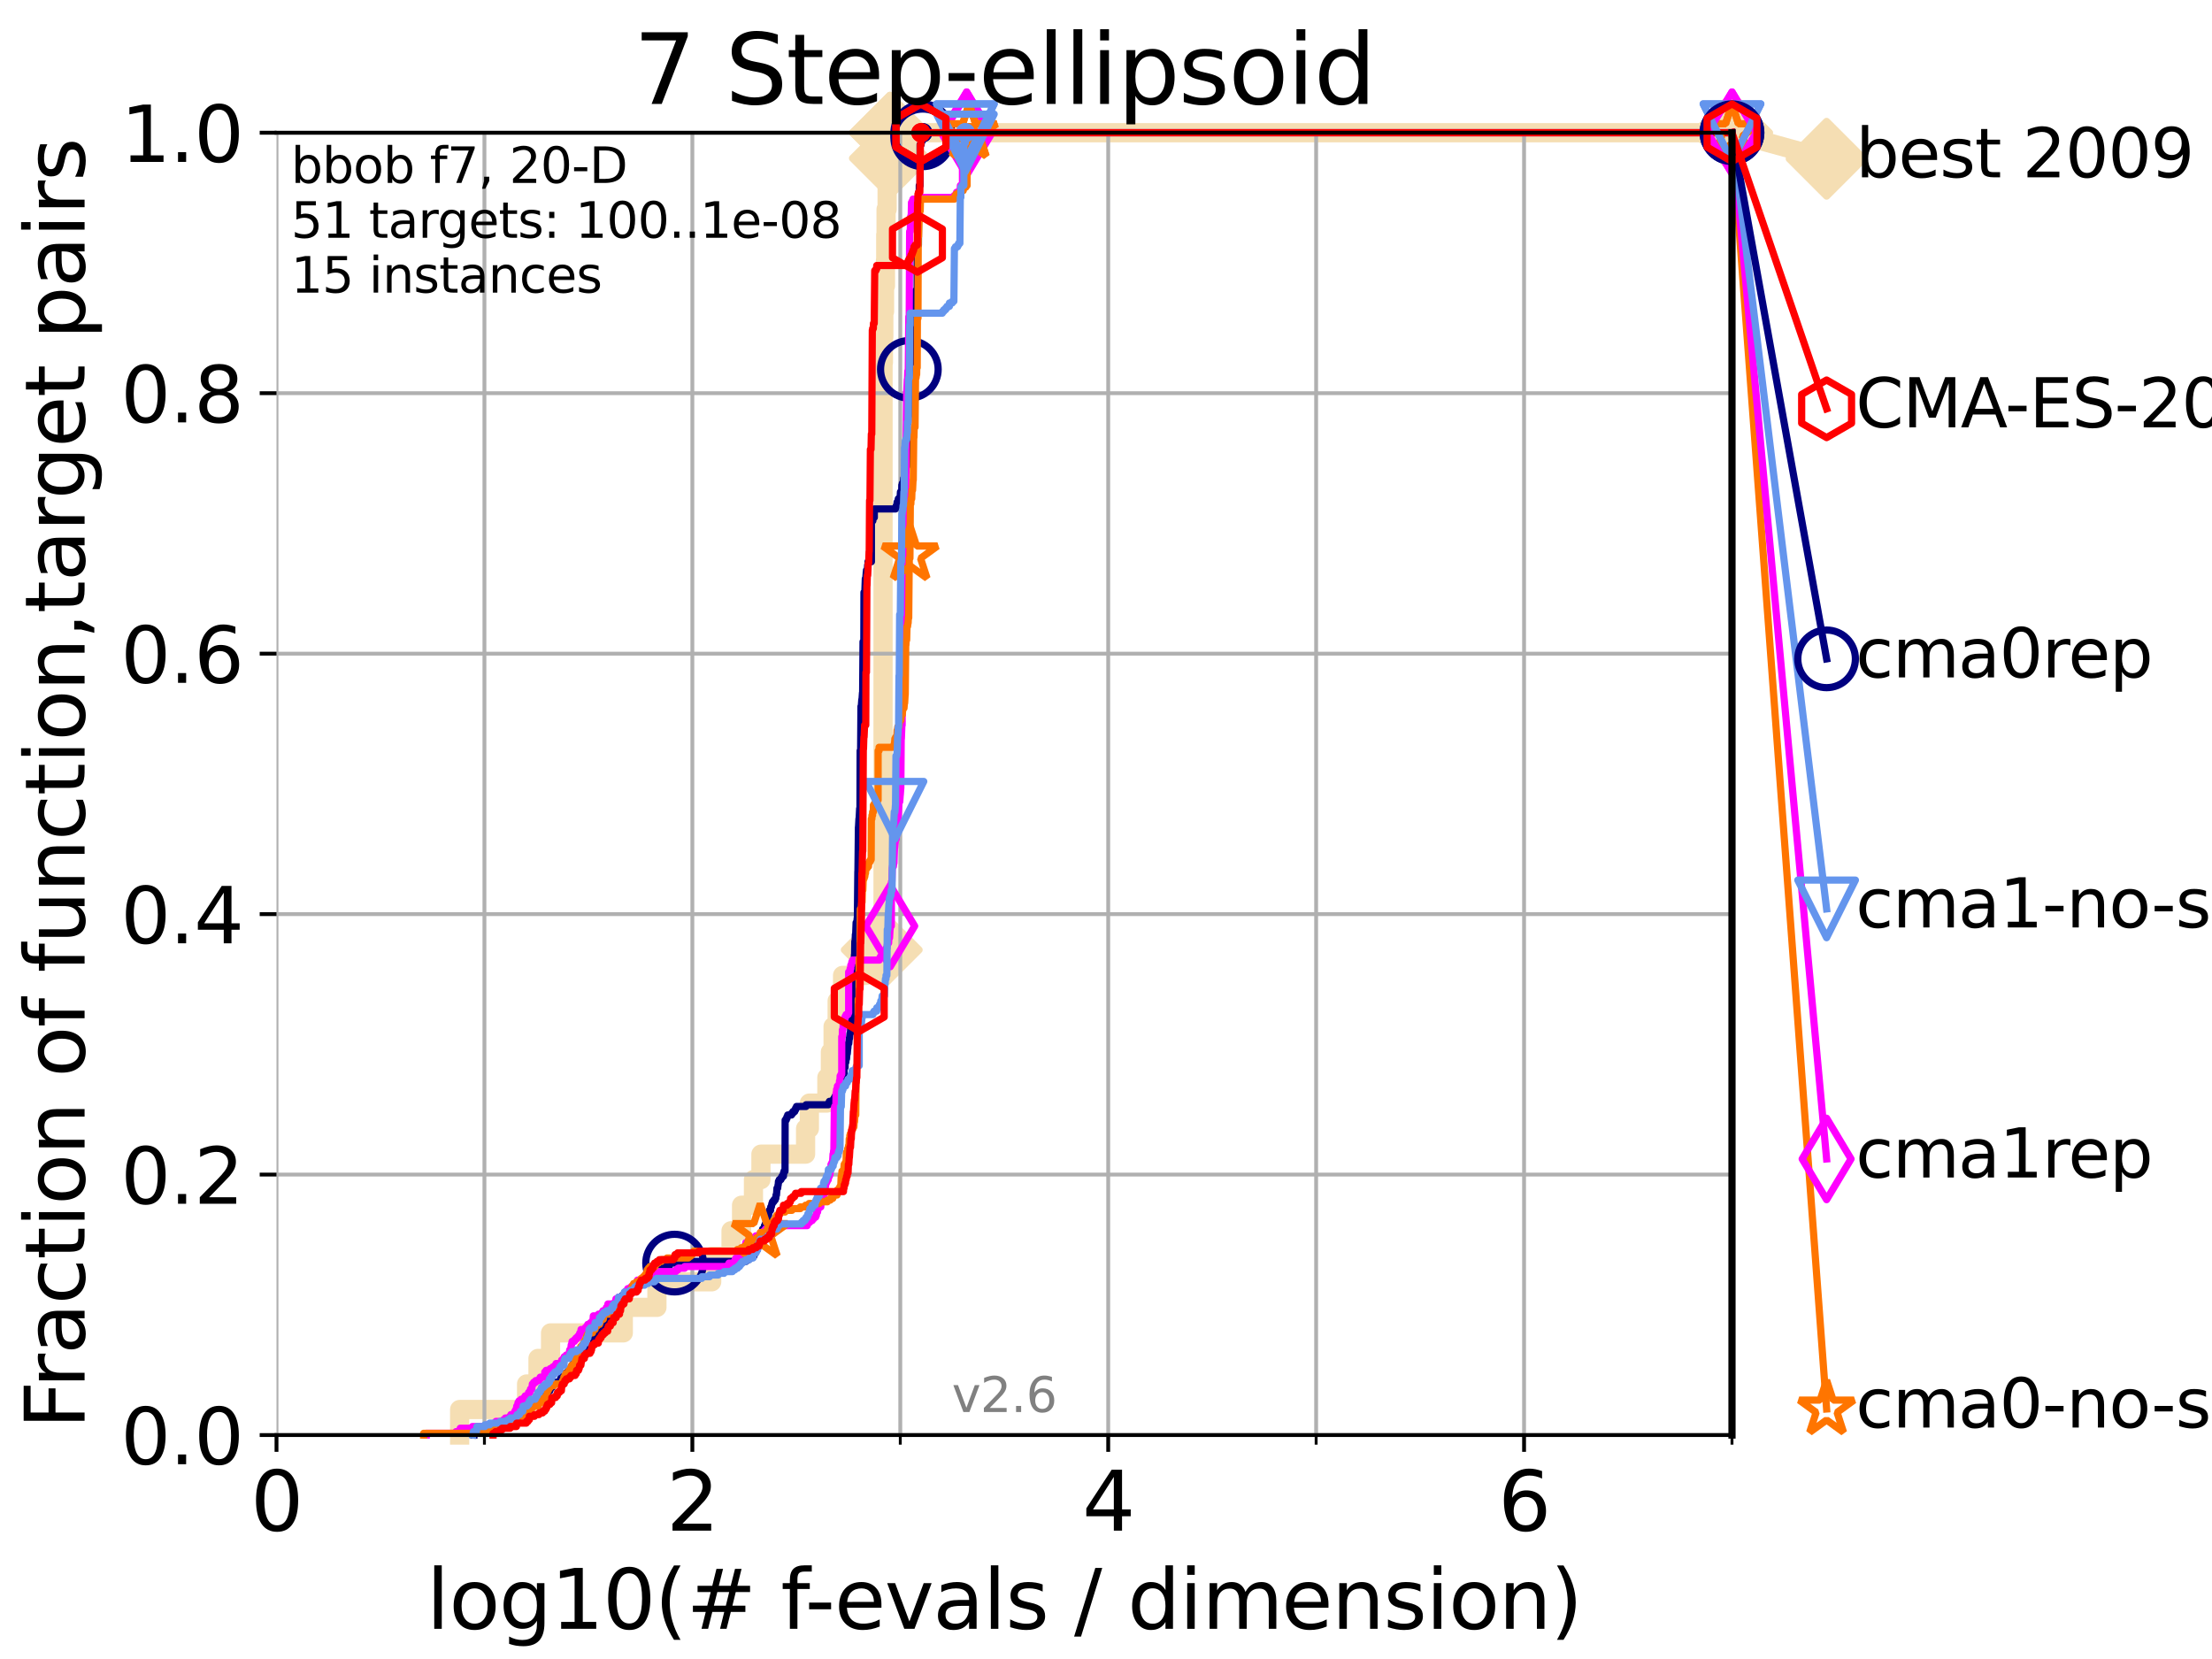 <?xml version="1.0" encoding="utf-8" standalone="no"?>
<!DOCTYPE svg PUBLIC "-//W3C//DTD SVG 1.1//EN"
  "http://www.w3.org/Graphics/SVG/1.1/DTD/svg11.dtd">
<svg xmlns:xlink="http://www.w3.org/1999/xlink" width="460.8pt" height="345.6pt" viewBox="0 0 460.8 345.6" xmlns="http://www.w3.org/2000/svg" version="1.1">
 <defs>
  <style type="text/css">*{stroke-linejoin: round; stroke-linecap: butt}</style>
 </defs>
 <g id="figure_1">
  <g id="patch_1">
   <path d="M 0 345.6 
L 460.8 345.6 
L 460.8 0 
L 0 0 
z
" style="fill: #ffffff"/>
  </g>
  <g id="axes_1">
   <g id="patch_2">
    <path d="M 57.6 298.944 
L 360.806 298.944 
L 360.806 27.648 
L 57.6 27.648 
z
" style="fill: #ffffff"/>
   </g>
   <g id="line2d_1">
    <path d="M 95.753 298.944 
L 95.753 293.624 
L 109.698 293.624 
L 109.698 288.305 
L 112.077 288.305 
L 112.077 282.985 
L 114.692 282.985 
L 114.692 277.666 
L 129.846 277.666 
L 129.846 272.346 
L 136.851 272.346 
L 136.851 267.027 
L 148.262 267.027 
L 148.262 261.707 
L 152.286 261.707 
L 152.286 256.388 
L 154.482 256.388 
L 154.482 251.068 
L 156.957 251.068 
L 156.957 245.749 
L 158.516 245.749 
L 158.516 240.429 
L 167.818 240.429 
L 167.818 235.11 
L 168.607 235.11 
L 168.607 229.79 
L 172.251 229.79 
L 172.251 224.471 
L 172.985 224.471 
L 172.985 219.151 
L 173.547 219.151 
L 173.547 213.832 
L 174.397 213.832 
L 174.397 208.512 
L 175.523 208.512 
L 175.523 203.192 
L 180.455 203.192 
L 180.455 197.873 
L 183.681 197.873 
L 183.681 192.553 
L 183.953 192.553 
L 183.953 187.234 
L 183.954 187.234 
L 183.954 75.524 
L 184.029 75.524 
L 184.029 70.204 
L 184.111 70.204 
L 184.111 64.885 
L 184.266 64.885 
L 184.266 59.565 
L 184.454 59.565 
L 184.454 54.246 
L 184.514 54.246 
L 184.514 48.926 
L 184.585 48.926 
L 184.585 43.607 
L 184.803 43.607 
L 184.803 38.287 
L 185.118 38.287 
L 185.118 32.968 
L 185.378 32.968 
L 185.378 27.648 
L 360.806 27.648 
" style="fill: none; stroke: #f5deb3; stroke-width: 4; stroke-linecap: square"/>
   </g>
   <g id="line2d_2">
    <defs>
     <path id="m5e6119bef7" d="M -0 7.778 
L 7.778 0 
L 0 -7.778 
L -7.778 -0 
z
" style="stroke: #f5deb3; stroke-width: 1.5; stroke-linejoin: miter"/>
    </defs>
    <g>
     <use xlink:href="#m5e6119bef7" x="183.681" y="197.873" style="fill: #f5deb3; stroke: #f5deb3; stroke-width: 1.5; stroke-linejoin: miter"/>
     <use xlink:href="#m5e6119bef7" x="185.378" y="32.968" style="fill: #f5deb3; stroke: #f5deb3; stroke-width: 1.5; stroke-linejoin: miter"/>
     <use xlink:href="#m5e6119bef7" x="185.378" y="27.648" style="fill: #f5deb3; stroke: #f5deb3; stroke-width: 1.5; stroke-linejoin: miter"/>
     <use xlink:href="#m5e6119bef7" x="185.378" y="27.648" style="fill: #f5deb3; stroke: #f5deb3; stroke-width: 1.5; stroke-linejoin: miter"/>
     <use xlink:href="#m5e6119bef7" x="360.806" y="27.648" style="fill: #f5deb3; stroke: #f5deb3; stroke-width: 1.5; stroke-linejoin: miter"/>
    </g>
   </g>
   <g id="line2d_3">
    <path style="fill: none; stroke: #f5deb3; stroke-width: 4; stroke-linecap: square"/>
    <g/>
   </g>
   <g id="line2d_4">
    <path d="M 360.806 27.648 
L 380.515 33.074 
" style="fill: none; stroke: #f5deb3; stroke-width: 4; stroke-linecap: square"/>
    <g>
     <use xlink:href="#m5e6119bef7" x="360.806" y="27.648" style="fill: #f5deb3; stroke: #f5deb3; stroke-width: 1.5; stroke-linejoin: miter"/>
     <use xlink:href="#m5e6119bef7" x="380.515" y="33.074" style="fill: #f5deb3; stroke: #f5deb3; stroke-width: 1.5; stroke-linejoin: miter"/>
    </g>
   </g>
   <g id="matplotlib.axis_1">
    <g id="xtick_1">
     <g id="line2d_5">
      <path d="M 57.6 298.944 
L 57.6 27.648 
" clip-path="url(#p04887cc0b9)" style="fill: none; stroke: #b0b0b0; stroke-width: 0.8; stroke-linecap: square"/>
     </g>
     <g id="line2d_6">
      <defs>
       <path id="m873f99c8cf" d="M 0 0 
L 0 3.5 
" style="stroke: #000000; stroke-width: 0.8"/>
      </defs>
      <g>
       <use xlink:href="#m873f99c8cf" x="57.6" y="298.944" style="stroke: #000000; stroke-width: 0.8"/>
      </g>
     </g>
     <g id="text_1">
      <!-- 0 -->
      <g transform="translate(52.192 318.861)scale(0.17 -0.17)">
       <defs>
        <path id="DejaVuSans-30" d="M 2034 4250 
Q 1547 4250 1301 3770 
Q 1056 3291 1056 2328 
Q 1056 1369 1301 889 
Q 1547 409 2034 409 
Q 2525 409 2770 889 
Q 3016 1369 3016 2328 
Q 3016 3291 2770 3770 
Q 2525 4250 2034 4250 
z
M 2034 4750 
Q 2819 4750 3233 4129 
Q 3647 3509 3647 2328 
Q 3647 1150 3233 529 
Q 2819 -91 2034 -91 
Q 1250 -91 836 529 
Q 422 1150 422 2328 
Q 422 3509 836 4129 
Q 1250 4750 2034 4750 
z
" transform="scale(0.016)"/>
       </defs>
       <use xlink:href="#DejaVuSans-30"/>
      </g>
     </g>
    </g>
    <g id="xtick_2">
     <g id="line2d_7">
      <path d="M 144.23 298.944 
L 144.23 27.648 
" clip-path="url(#p04887cc0b9)" style="fill: none; stroke: #b0b0b0; stroke-width: 0.8; stroke-linecap: square"/>
     </g>
     <g id="line2d_8">
      <g>
       <use xlink:href="#m873f99c8cf" x="144.23" y="298.944" style="stroke: #000000; stroke-width: 0.8"/>
      </g>
     </g>
     <g id="text_2">
      <!-- 2 -->
      <g transform="translate(138.822 318.861)scale(0.17 -0.17)">
       <defs>
        <path id="DejaVuSans-32" d="M 1228 531 
L 3431 531 
L 3431 0 
L 469 0 
L 469 531 
Q 828 903 1448 1529 
Q 2069 2156 2228 2338 
Q 2531 2678 2651 2914 
Q 2772 3150 2772 3378 
Q 2772 3750 2511 3984 
Q 2250 4219 1831 4219 
Q 1534 4219 1204 4116 
Q 875 4013 500 3803 
L 500 4441 
Q 881 4594 1212 4672 
Q 1544 4750 1819 4750 
Q 2544 4750 2975 4387 
Q 3406 4025 3406 3419 
Q 3406 3131 3298 2873 
Q 3191 2616 2906 2266 
Q 2828 2175 2409 1742 
Q 1991 1309 1228 531 
z
" transform="scale(0.016)"/>
       </defs>
       <use xlink:href="#DejaVuSans-32"/>
      </g>
     </g>
    </g>
    <g id="xtick_3">
     <g id="line2d_9">
      <path d="M 230.861 298.944 
L 230.861 27.648 
" clip-path="url(#p04887cc0b9)" style="fill: none; stroke: #b0b0b0; stroke-width: 0.8; stroke-linecap: square"/>
     </g>
     <g id="line2d_10">
      <g>
       <use xlink:href="#m873f99c8cf" x="230.861" y="298.944" style="stroke: #000000; stroke-width: 0.8"/>
      </g>
     </g>
     <g id="text_3">
      <!-- 4 -->
      <g transform="translate(225.453 318.861)scale(0.17 -0.17)">
       <defs>
        <path id="DejaVuSans-34" d="M 2419 4116 
L 825 1625 
L 2419 1625 
L 2419 4116 
z
M 2253 4666 
L 3047 4666 
L 3047 1625 
L 3713 1625 
L 3713 1100 
L 3047 1100 
L 3047 0 
L 2419 0 
L 2419 1100 
L 313 1100 
L 313 1709 
L 2253 4666 
z
" transform="scale(0.016)"/>
       </defs>
       <use xlink:href="#DejaVuSans-34"/>
      </g>
     </g>
    </g>
    <g id="xtick_4">
     <g id="line2d_11">
      <path d="M 317.491 298.944 
L 317.491 27.648 
" clip-path="url(#p04887cc0b9)" style="fill: none; stroke: #b0b0b0; stroke-width: 0.8; stroke-linecap: square"/>
     </g>
     <g id="line2d_12">
      <g>
       <use xlink:href="#m873f99c8cf" x="317.491" y="298.944" style="stroke: #000000; stroke-width: 0.8"/>
      </g>
     </g>
     <g id="text_4">
      <!-- 6 -->
      <g transform="translate(312.083 318.861)scale(0.17 -0.17)">
       <defs>
        <path id="DejaVuSans-36" d="M 2113 2584 
Q 1688 2584 1439 2293 
Q 1191 2003 1191 1497 
Q 1191 994 1439 701 
Q 1688 409 2113 409 
Q 2538 409 2786 701 
Q 3034 994 3034 1497 
Q 3034 2003 2786 2293 
Q 2538 2584 2113 2584 
z
M 3366 4563 
L 3366 3988 
Q 3128 4100 2886 4159 
Q 2644 4219 2406 4219 
Q 1781 4219 1451 3797 
Q 1122 3375 1075 2522 
Q 1259 2794 1537 2939 
Q 1816 3084 2150 3084 
Q 2853 3084 3261 2657 
Q 3669 2231 3669 1497 
Q 3669 778 3244 343 
Q 2819 -91 2113 -91 
Q 1303 -91 875 529 
Q 447 1150 447 2328 
Q 447 3434 972 4092 
Q 1497 4750 2381 4750 
Q 2619 4750 2861 4703 
Q 3103 4656 3366 4563 
z
" transform="scale(0.016)"/>
       </defs>
       <use xlink:href="#DejaVuSans-36"/>
      </g>
     </g>
    </g>
    <g id="xtick_5">
     <g id="line2d_13">
      <path d="M 100.915 298.944 
L 100.915 27.648 
" clip-path="url(#p04887cc0b9)" style="fill: none; stroke: #b0b0b0; stroke-width: 0.8; stroke-linecap: square"/>
     </g>
     <g id="line2d_14">
      <defs>
       <path id="mf51ca9dde6" d="M 0 0 
L 0 2 
" style="stroke: #000000; stroke-width: 0.6"/>
      </defs>
      <g>
       <use xlink:href="#mf51ca9dde6" x="100.915" y="298.944" style="stroke: #000000; stroke-width: 0.6"/>
      </g>
     </g>
    </g>
    <g id="xtick_6">
     <g id="line2d_15">
      <path d="M 187.546 298.944 
L 187.546 27.648 
" clip-path="url(#p04887cc0b9)" style="fill: none; stroke: #b0b0b0; stroke-width: 0.8; stroke-linecap: square"/>
     </g>
     <g id="line2d_16">
      <g>
       <use xlink:href="#mf51ca9dde6" x="187.546" y="298.944" style="stroke: #000000; stroke-width: 0.6"/>
      </g>
     </g>
    </g>
    <g id="xtick_7">
     <g id="line2d_17">
      <path d="M 274.176 298.944 
L 274.176 27.648 
" clip-path="url(#p04887cc0b9)" style="fill: none; stroke: #b0b0b0; stroke-width: 0.8; stroke-linecap: square"/>
     </g>
     <g id="line2d_18">
      <g>
       <use xlink:href="#mf51ca9dde6" x="274.176" y="298.944" style="stroke: #000000; stroke-width: 0.6"/>
      </g>
     </g>
    </g>
    <g id="xtick_8">
     <g id="line2d_19">
      <path d="M 360.806 298.944 
L 360.806 27.648 
" clip-path="url(#p04887cc0b9)" style="fill: none; stroke: #b0b0b0; stroke-width: 0.8; stroke-linecap: square"/>
     </g>
     <g id="line2d_20">
      <g>
       <use xlink:href="#mf51ca9dde6" x="360.806" y="298.944" style="stroke: #000000; stroke-width: 0.6"/>
      </g>
     </g>
    </g>
    <g id="text_5">
     <!-- log10(# f-evals / dimension) -->
     <g transform="translate(88.823 339.314)scale(0.17 -0.17)">
      <defs>
       <path id="DejaVuSans-6c" d="M 603 4863 
L 1178 4863 
L 1178 0 
L 603 0 
L 603 4863 
z
" transform="scale(0.016)"/>
       <path id="DejaVuSans-6f" d="M 1959 3097 
Q 1497 3097 1228 2736 
Q 959 2375 959 1747 
Q 959 1119 1226 758 
Q 1494 397 1959 397 
Q 2419 397 2687 759 
Q 2956 1122 2956 1747 
Q 2956 2369 2687 2733 
Q 2419 3097 1959 3097 
z
M 1959 3584 
Q 2709 3584 3137 3096 
Q 3566 2609 3566 1747 
Q 3566 888 3137 398 
Q 2709 -91 1959 -91 
Q 1206 -91 779 398 
Q 353 888 353 1747 
Q 353 2609 779 3096 
Q 1206 3584 1959 3584 
z
" transform="scale(0.016)"/>
       <path id="DejaVuSans-67" d="M 2906 1791 
Q 2906 2416 2648 2759 
Q 2391 3103 1925 3103 
Q 1463 3103 1205 2759 
Q 947 2416 947 1791 
Q 947 1169 1205 825 
Q 1463 481 1925 481 
Q 2391 481 2648 825 
Q 2906 1169 2906 1791 
z
M 3481 434 
Q 3481 -459 3084 -895 
Q 2688 -1331 1869 -1331 
Q 1566 -1331 1297 -1286 
Q 1028 -1241 775 -1147 
L 775 -588 
Q 1028 -725 1275 -790 
Q 1522 -856 1778 -856 
Q 2344 -856 2625 -561 
Q 2906 -266 2906 331 
L 2906 616 
Q 2728 306 2450 153 
Q 2172 0 1784 0 
Q 1141 0 747 490 
Q 353 981 353 1791 
Q 353 2603 747 3093 
Q 1141 3584 1784 3584 
Q 2172 3584 2450 3431 
Q 2728 3278 2906 2969 
L 2906 3500 
L 3481 3500 
L 3481 434 
z
" transform="scale(0.016)"/>
       <path id="DejaVuSans-31" d="M 794 531 
L 1825 531 
L 1825 4091 
L 703 3866 
L 703 4441 
L 1819 4666 
L 2450 4666 
L 2450 531 
L 3481 531 
L 3481 0 
L 794 0 
L 794 531 
z
" transform="scale(0.016)"/>
       <path id="DejaVuSans-28" d="M 1984 4856 
Q 1566 4138 1362 3434 
Q 1159 2731 1159 2009 
Q 1159 1288 1364 580 
Q 1569 -128 1984 -844 
L 1484 -844 
Q 1016 -109 783 600 
Q 550 1309 550 2009 
Q 550 2706 781 3412 
Q 1013 4119 1484 4856 
L 1984 4856 
z
" transform="scale(0.016)"/>
       <path id="DejaVuSans-23" d="M 3272 2816 
L 2363 2816 
L 2100 1772 
L 3016 1772 
L 3272 2816 
z
M 2803 4594 
L 2478 3297 
L 3391 3297 
L 3719 4594 
L 4219 4594 
L 3897 3297 
L 4872 3297 
L 4872 2816 
L 3775 2816 
L 3519 1772 
L 4513 1772 
L 4513 1294 
L 3397 1294 
L 3072 0 
L 2572 0 
L 2894 1294 
L 1978 1294 
L 1656 0 
L 1153 0 
L 1478 1294 
L 494 1294 
L 494 1772 
L 1594 1772 
L 1856 2816 
L 850 2816 
L 850 3297 
L 1978 3297 
L 2297 4594 
L 2803 4594 
z
" transform="scale(0.016)"/>
       <path id="DejaVuSans-20" transform="scale(0.016)"/>
       <path id="DejaVuSans-66" d="M 2375 4863 
L 2375 4384 
L 1825 4384 
Q 1516 4384 1395 4259 
Q 1275 4134 1275 3809 
L 1275 3500 
L 2222 3500 
L 2222 3053 
L 1275 3053 
L 1275 0 
L 697 0 
L 697 3053 
L 147 3053 
L 147 3500 
L 697 3500 
L 697 3744 
Q 697 4328 969 4595 
Q 1241 4863 1831 4863 
L 2375 4863 
z
" transform="scale(0.016)"/>
       <path id="DejaVuSans-2d" d="M 313 2009 
L 1997 2009 
L 1997 1497 
L 313 1497 
L 313 2009 
z
" transform="scale(0.016)"/>
       <path id="DejaVuSans-65" d="M 3597 1894 
L 3597 1613 
L 953 1613 
Q 991 1019 1311 708 
Q 1631 397 2203 397 
Q 2534 397 2845 478 
Q 3156 559 3463 722 
L 3463 178 
Q 3153 47 2828 -22 
Q 2503 -91 2169 -91 
Q 1331 -91 842 396 
Q 353 884 353 1716 
Q 353 2575 817 3079 
Q 1281 3584 2069 3584 
Q 2775 3584 3186 3129 
Q 3597 2675 3597 1894 
z
M 3022 2063 
Q 3016 2534 2758 2815 
Q 2500 3097 2075 3097 
Q 1594 3097 1305 2825 
Q 1016 2553 972 2059 
L 3022 2063 
z
" transform="scale(0.016)"/>
       <path id="DejaVuSans-76" d="M 191 3500 
L 800 3500 
L 1894 563 
L 2988 3500 
L 3597 3500 
L 2284 0 
L 1503 0 
L 191 3500 
z
" transform="scale(0.016)"/>
       <path id="DejaVuSans-61" d="M 2194 1759 
Q 1497 1759 1228 1600 
Q 959 1441 959 1056 
Q 959 750 1161 570 
Q 1363 391 1709 391 
Q 2188 391 2477 730 
Q 2766 1069 2766 1631 
L 2766 1759 
L 2194 1759 
z
M 3341 1997 
L 3341 0 
L 2766 0 
L 2766 531 
Q 2569 213 2275 61 
Q 1981 -91 1556 -91 
Q 1019 -91 701 211 
Q 384 513 384 1019 
Q 384 1609 779 1909 
Q 1175 2209 1959 2209 
L 2766 2209 
L 2766 2266 
Q 2766 2663 2505 2880 
Q 2244 3097 1772 3097 
Q 1472 3097 1187 3025 
Q 903 2953 641 2809 
L 641 3341 
Q 956 3463 1253 3523 
Q 1550 3584 1831 3584 
Q 2591 3584 2966 3190 
Q 3341 2797 3341 1997 
z
" transform="scale(0.016)"/>
       <path id="DejaVuSans-73" d="M 2834 3397 
L 2834 2853 
Q 2591 2978 2328 3040 
Q 2066 3103 1784 3103 
Q 1356 3103 1142 2972 
Q 928 2841 928 2578 
Q 928 2378 1081 2264 
Q 1234 2150 1697 2047 
L 1894 2003 
Q 2506 1872 2764 1633 
Q 3022 1394 3022 966 
Q 3022 478 2636 193 
Q 2250 -91 1575 -91 
Q 1294 -91 989 -36 
Q 684 19 347 128 
L 347 722 
Q 666 556 975 473 
Q 1284 391 1588 391 
Q 1994 391 2212 530 
Q 2431 669 2431 922 
Q 2431 1156 2273 1281 
Q 2116 1406 1581 1522 
L 1381 1569 
Q 847 1681 609 1914 
Q 372 2147 372 2553 
Q 372 3047 722 3315 
Q 1072 3584 1716 3584 
Q 2034 3584 2315 3537 
Q 2597 3491 2834 3397 
z
" transform="scale(0.016)"/>
       <path id="DejaVuSans-2f" d="M 1625 4666 
L 2156 4666 
L 531 -594 
L 0 -594 
L 1625 4666 
z
" transform="scale(0.016)"/>
       <path id="DejaVuSans-64" d="M 2906 2969 
L 2906 4863 
L 3481 4863 
L 3481 0 
L 2906 0 
L 2906 525 
Q 2725 213 2448 61 
Q 2172 -91 1784 -91 
Q 1150 -91 751 415 
Q 353 922 353 1747 
Q 353 2572 751 3078 
Q 1150 3584 1784 3584 
Q 2172 3584 2448 3432 
Q 2725 3281 2906 2969 
z
M 947 1747 
Q 947 1113 1208 752 
Q 1469 391 1925 391 
Q 2381 391 2643 752 
Q 2906 1113 2906 1747 
Q 2906 2381 2643 2742 
Q 2381 3103 1925 3103 
Q 1469 3103 1208 2742 
Q 947 2381 947 1747 
z
" transform="scale(0.016)"/>
       <path id="DejaVuSans-69" d="M 603 3500 
L 1178 3500 
L 1178 0 
L 603 0 
L 603 3500 
z
M 603 4863 
L 1178 4863 
L 1178 4134 
L 603 4134 
L 603 4863 
z
" transform="scale(0.016)"/>
       <path id="DejaVuSans-6d" d="M 3328 2828 
Q 3544 3216 3844 3400 
Q 4144 3584 4550 3584 
Q 5097 3584 5394 3201 
Q 5691 2819 5691 2113 
L 5691 0 
L 5113 0 
L 5113 2094 
Q 5113 2597 4934 2840 
Q 4756 3084 4391 3084 
Q 3944 3084 3684 2787 
Q 3425 2491 3425 1978 
L 3425 0 
L 2847 0 
L 2847 2094 
Q 2847 2600 2669 2842 
Q 2491 3084 2119 3084 
Q 1678 3084 1418 2786 
Q 1159 2488 1159 1978 
L 1159 0 
L 581 0 
L 581 3500 
L 1159 3500 
L 1159 2956 
Q 1356 3278 1631 3431 
Q 1906 3584 2284 3584 
Q 2666 3584 2933 3390 
Q 3200 3197 3328 2828 
z
" transform="scale(0.016)"/>
       <path id="DejaVuSans-6e" d="M 3513 2113 
L 3513 0 
L 2938 0 
L 2938 2094 
Q 2938 2591 2744 2837 
Q 2550 3084 2163 3084 
Q 1697 3084 1428 2787 
Q 1159 2491 1159 1978 
L 1159 0 
L 581 0 
L 581 3500 
L 1159 3500 
L 1159 2956 
Q 1366 3272 1645 3428 
Q 1925 3584 2291 3584 
Q 2894 3584 3203 3211 
Q 3513 2838 3513 2113 
z
" transform="scale(0.016)"/>
       <path id="DejaVuSans-29" d="M 513 4856 
L 1013 4856 
Q 1481 4119 1714 3412 
Q 1947 2706 1947 2009 
Q 1947 1309 1714 600 
Q 1481 -109 1013 -844 
L 513 -844 
Q 928 -128 1133 580 
Q 1338 1288 1338 2009 
Q 1338 2731 1133 3434 
Q 928 4138 513 4856 
z
" transform="scale(0.016)"/>
      </defs>
      <use xlink:href="#DejaVuSans-6c"/>
      <use xlink:href="#DejaVuSans-6f" x="27.783"/>
      <use xlink:href="#DejaVuSans-67" x="88.965"/>
      <use xlink:href="#DejaVuSans-31" x="152.441"/>
      <use xlink:href="#DejaVuSans-30" x="216.064"/>
      <use xlink:href="#DejaVuSans-28" x="279.688"/>
      <use xlink:href="#DejaVuSans-23" x="318.701"/>
      <use xlink:href="#DejaVuSans-20" x="402.49"/>
      <use xlink:href="#DejaVuSans-66" x="434.277"/>
      <use xlink:href="#DejaVuSans-2d" x="463.982"/>
      <use xlink:href="#DejaVuSans-65" x="500.066"/>
      <use xlink:href="#DejaVuSans-76" x="561.59"/>
      <use xlink:href="#DejaVuSans-61" x="620.77"/>
      <use xlink:href="#DejaVuSans-6c" x="682.049"/>
      <use xlink:href="#DejaVuSans-73" x="709.832"/>
      <use xlink:href="#DejaVuSans-20" x="761.932"/>
      <use xlink:href="#DejaVuSans-2f" x="793.719"/>
      <use xlink:href="#DejaVuSans-20" x="827.41"/>
      <use xlink:href="#DejaVuSans-64" x="859.197"/>
      <use xlink:href="#DejaVuSans-69" x="922.674"/>
      <use xlink:href="#DejaVuSans-6d" x="950.457"/>
      <use xlink:href="#DejaVuSans-65" x="1047.869"/>
      <use xlink:href="#DejaVuSans-6e" x="1109.393"/>
      <use xlink:href="#DejaVuSans-73" x="1172.771"/>
      <use xlink:href="#DejaVuSans-69" x="1224.871"/>
      <use xlink:href="#DejaVuSans-6f" x="1252.654"/>
      <use xlink:href="#DejaVuSans-6e" x="1313.836"/>
      <use xlink:href="#DejaVuSans-29" x="1377.215"/>
     </g>
    </g>
   </g>
   <g id="matplotlib.axis_2">
    <g id="ytick_1">
     <g id="line2d_21">
      <path d="M 57.6 298.944 
L 360.806 298.944 
" clip-path="url(#p04887cc0b9)" style="fill: none; stroke: #b0b0b0; stroke-width: 0.8; stroke-linecap: square"/>
     </g>
     <g id="line2d_22">
      <defs>
       <path id="m665d24f284" d="M 0 0 
L -3.5 0 
" style="stroke: #000000; stroke-width: 0.8"/>
      </defs>
      <g>
       <use xlink:href="#m665d24f284" x="57.6" y="298.944" style="stroke: #000000; stroke-width: 0.8"/>
      </g>
     </g>
     <g id="text_6">
      <!-- 0.0 -->
      <g transform="translate(25.155 305.023)scale(0.16 -0.16)">
       <defs>
        <path id="DejaVuSans-2e" d="M 684 794 
L 1344 794 
L 1344 0 
L 684 0 
L 684 794 
z
" transform="scale(0.016)"/>
       </defs>
       <use xlink:href="#DejaVuSans-30"/>
       <use xlink:href="#DejaVuSans-2e" x="63.623"/>
       <use xlink:href="#DejaVuSans-30" x="95.41"/>
      </g>
     </g>
    </g>
    <g id="ytick_2">
     <g id="line2d_23">
      <path d="M 57.6 244.685 
L 360.806 244.685 
" clip-path="url(#p04887cc0b9)" style="fill: none; stroke: #b0b0b0; stroke-width: 0.8; stroke-linecap: square"/>
     </g>
     <g id="line2d_24">
      <g>
       <use xlink:href="#m665d24f284" x="57.6" y="244.685" style="stroke: #000000; stroke-width: 0.8"/>
      </g>
     </g>
     <g id="text_7">
      <!-- 0.2 -->
      <g transform="translate(25.155 250.764)scale(0.16 -0.16)">
       <use xlink:href="#DejaVuSans-30"/>
       <use xlink:href="#DejaVuSans-2e" x="63.623"/>
       <use xlink:href="#DejaVuSans-32" x="95.41"/>
      </g>
     </g>
    </g>
    <g id="ytick_3">
     <g id="line2d_25">
      <path d="M 57.6 190.426 
L 360.806 190.426 
" clip-path="url(#p04887cc0b9)" style="fill: none; stroke: #b0b0b0; stroke-width: 0.8; stroke-linecap: square"/>
     </g>
     <g id="line2d_26">
      <g>
       <use xlink:href="#m665d24f284" x="57.6" y="190.426" style="stroke: #000000; stroke-width: 0.8"/>
      </g>
     </g>
     <g id="text_8">
      <!-- 0.4 -->
      <g transform="translate(25.155 196.504)scale(0.16 -0.16)">
       <use xlink:href="#DejaVuSans-30"/>
       <use xlink:href="#DejaVuSans-2e" x="63.623"/>
       <use xlink:href="#DejaVuSans-34" x="95.41"/>
      </g>
     </g>
    </g>
    <g id="ytick_4">
     <g id="line2d_27">
      <path d="M 57.6 136.166 
L 360.806 136.166 
" clip-path="url(#p04887cc0b9)" style="fill: none; stroke: #b0b0b0; stroke-width: 0.8; stroke-linecap: square"/>
     </g>
     <g id="line2d_28">
      <g>
       <use xlink:href="#m665d24f284" x="57.6" y="136.166" style="stroke: #000000; stroke-width: 0.8"/>
      </g>
     </g>
     <g id="text_9">
      <!-- 0.6 -->
      <g transform="translate(25.155 142.245)scale(0.16 -0.16)">
       <use xlink:href="#DejaVuSans-30"/>
       <use xlink:href="#DejaVuSans-2e" x="63.623"/>
       <use xlink:href="#DejaVuSans-36" x="95.41"/>
      </g>
     </g>
    </g>
    <g id="ytick_5">
     <g id="line2d_29">
      <path d="M 57.6 81.907 
L 360.806 81.907 
" clip-path="url(#p04887cc0b9)" style="fill: none; stroke: #b0b0b0; stroke-width: 0.8; stroke-linecap: square"/>
     </g>
     <g id="line2d_30">
      <g>
       <use xlink:href="#m665d24f284" x="57.6" y="81.907" style="stroke: #000000; stroke-width: 0.8"/>
      </g>
     </g>
     <g id="text_10">
      <!-- 0.8 -->
      <g transform="translate(25.155 87.986)scale(0.16 -0.16)">
       <defs>
        <path id="DejaVuSans-38" d="M 2034 2216 
Q 1584 2216 1326 1975 
Q 1069 1734 1069 1313 
Q 1069 891 1326 650 
Q 1584 409 2034 409 
Q 2484 409 2743 651 
Q 3003 894 3003 1313 
Q 3003 1734 2745 1975 
Q 2488 2216 2034 2216 
z
M 1403 2484 
Q 997 2584 770 2862 
Q 544 3141 544 3541 
Q 544 4100 942 4425 
Q 1341 4750 2034 4750 
Q 2731 4750 3128 4425 
Q 3525 4100 3525 3541 
Q 3525 3141 3298 2862 
Q 3072 2584 2669 2484 
Q 3125 2378 3379 2068 
Q 3634 1759 3634 1313 
Q 3634 634 3220 271 
Q 2806 -91 2034 -91 
Q 1263 -91 848 271 
Q 434 634 434 1313 
Q 434 1759 690 2068 
Q 947 2378 1403 2484 
z
M 1172 3481 
Q 1172 3119 1398 2916 
Q 1625 2713 2034 2713 
Q 2441 2713 2670 2916 
Q 2900 3119 2900 3481 
Q 2900 3844 2670 4047 
Q 2441 4250 2034 4250 
Q 1625 4250 1398 4047 
Q 1172 3844 1172 3481 
z
" transform="scale(0.016)"/>
       </defs>
       <use xlink:href="#DejaVuSans-30"/>
       <use xlink:href="#DejaVuSans-2e" x="63.623"/>
       <use xlink:href="#DejaVuSans-38" x="95.41"/>
      </g>
     </g>
    </g>
    <g id="ytick_6">
     <g id="line2d_31">
      <path d="M 57.6 27.648 
L 360.806 27.648 
" clip-path="url(#p04887cc0b9)" style="fill: none; stroke: #b0b0b0; stroke-width: 0.8; stroke-linecap: square"/>
     </g>
     <g id="line2d_32">
      <g>
       <use xlink:href="#m665d24f284" x="57.6" y="27.648" style="stroke: #000000; stroke-width: 0.8"/>
      </g>
     </g>
     <g id="text_11">
      <!-- 1.0 -->
      <g transform="translate(25.155 33.727)scale(0.16 -0.16)">
       <use xlink:href="#DejaVuSans-31"/>
       <use xlink:href="#DejaVuSans-2e" x="63.623"/>
       <use xlink:href="#DejaVuSans-30" x="95.41"/>
      </g>
     </g>
    </g>
    <g id="text_12">
     <!-- Fraction of function,target pairs -->
     <g transform="translate(17.62 297.681)rotate(-90)scale(0.17 -0.17)">
      <defs>
       <path id="DejaVuSans-46" d="M 628 4666 
L 3309 4666 
L 3309 4134 
L 1259 4134 
L 1259 2759 
L 3109 2759 
L 3109 2228 
L 1259 2228 
L 1259 0 
L 628 0 
L 628 4666 
z
" transform="scale(0.016)"/>
       <path id="DejaVuSans-72" d="M 2631 2963 
Q 2534 3019 2420 3045 
Q 2306 3072 2169 3072 
Q 1681 3072 1420 2755 
Q 1159 2438 1159 1844 
L 1159 0 
L 581 0 
L 581 3500 
L 1159 3500 
L 1159 2956 
Q 1341 3275 1631 3429 
Q 1922 3584 2338 3584 
Q 2397 3584 2469 3576 
Q 2541 3569 2628 3553 
L 2631 2963 
z
" transform="scale(0.016)"/>
       <path id="DejaVuSans-63" d="M 3122 3366 
L 3122 2828 
Q 2878 2963 2633 3030 
Q 2388 3097 2138 3097 
Q 1578 3097 1268 2742 
Q 959 2388 959 1747 
Q 959 1106 1268 751 
Q 1578 397 2138 397 
Q 2388 397 2633 464 
Q 2878 531 3122 666 
L 3122 134 
Q 2881 22 2623 -34 
Q 2366 -91 2075 -91 
Q 1284 -91 818 406 
Q 353 903 353 1747 
Q 353 2603 823 3093 
Q 1294 3584 2113 3584 
Q 2378 3584 2631 3529 
Q 2884 3475 3122 3366 
z
" transform="scale(0.016)"/>
       <path id="DejaVuSans-74" d="M 1172 4494 
L 1172 3500 
L 2356 3500 
L 2356 3053 
L 1172 3053 
L 1172 1153 
Q 1172 725 1289 603 
Q 1406 481 1766 481 
L 2356 481 
L 2356 0 
L 1766 0 
Q 1100 0 847 248 
Q 594 497 594 1153 
L 594 3053 
L 172 3053 
L 172 3500 
L 594 3500 
L 594 4494 
L 1172 4494 
z
" transform="scale(0.016)"/>
       <path id="DejaVuSans-75" d="M 544 1381 
L 544 3500 
L 1119 3500 
L 1119 1403 
Q 1119 906 1312 657 
Q 1506 409 1894 409 
Q 2359 409 2629 706 
Q 2900 1003 2900 1516 
L 2900 3500 
L 3475 3500 
L 3475 0 
L 2900 0 
L 2900 538 
Q 2691 219 2414 64 
Q 2138 -91 1772 -91 
Q 1169 -91 856 284 
Q 544 659 544 1381 
z
M 1991 3584 
L 1991 3584 
z
" transform="scale(0.016)"/>
       <path id="DejaVuSans-2c" d="M 750 794 
L 1409 794 
L 1409 256 
L 897 -744 
L 494 -744 
L 750 256 
L 750 794 
z
" transform="scale(0.016)"/>
       <path id="DejaVuSans-70" d="M 1159 525 
L 1159 -1331 
L 581 -1331 
L 581 3500 
L 1159 3500 
L 1159 2969 
Q 1341 3281 1617 3432 
Q 1894 3584 2278 3584 
Q 2916 3584 3314 3078 
Q 3713 2572 3713 1747 
Q 3713 922 3314 415 
Q 2916 -91 2278 -91 
Q 1894 -91 1617 61 
Q 1341 213 1159 525 
z
M 3116 1747 
Q 3116 2381 2855 2742 
Q 2594 3103 2138 3103 
Q 1681 3103 1420 2742 
Q 1159 2381 1159 1747 
Q 1159 1113 1420 752 
Q 1681 391 2138 391 
Q 2594 391 2855 752 
Q 3116 1113 3116 1747 
z
" transform="scale(0.016)"/>
      </defs>
      <use xlink:href="#DejaVuSans-46"/>
      <use xlink:href="#DejaVuSans-72" x="50.27"/>
      <use xlink:href="#DejaVuSans-61" x="91.383"/>
      <use xlink:href="#DejaVuSans-63" x="152.662"/>
      <use xlink:href="#DejaVuSans-74" x="207.643"/>
      <use xlink:href="#DejaVuSans-69" x="246.852"/>
      <use xlink:href="#DejaVuSans-6f" x="274.635"/>
      <use xlink:href="#DejaVuSans-6e" x="335.816"/>
      <use xlink:href="#DejaVuSans-20" x="399.195"/>
      <use xlink:href="#DejaVuSans-6f" x="430.982"/>
      <use xlink:href="#DejaVuSans-66" x="492.164"/>
      <use xlink:href="#DejaVuSans-20" x="527.369"/>
      <use xlink:href="#DejaVuSans-66" x="559.156"/>
      <use xlink:href="#DejaVuSans-75" x="594.361"/>
      <use xlink:href="#DejaVuSans-6e" x="657.74"/>
      <use xlink:href="#DejaVuSans-63" x="721.119"/>
      <use xlink:href="#DejaVuSans-74" x="776.1"/>
      <use xlink:href="#DejaVuSans-69" x="815.309"/>
      <use xlink:href="#DejaVuSans-6f" x="843.092"/>
      <use xlink:href="#DejaVuSans-6e" x="904.273"/>
      <use xlink:href="#DejaVuSans-2c" x="967.652"/>
      <use xlink:href="#DejaVuSans-74" x="999.439"/>
      <use xlink:href="#DejaVuSans-61" x="1038.648"/>
      <use xlink:href="#DejaVuSans-72" x="1099.928"/>
      <use xlink:href="#DejaVuSans-67" x="1139.291"/>
      <use xlink:href="#DejaVuSans-65" x="1202.768"/>
      <use xlink:href="#DejaVuSans-74" x="1264.291"/>
      <use xlink:href="#DejaVuSans-20" x="1303.5"/>
      <use xlink:href="#DejaVuSans-70" x="1335.287"/>
      <use xlink:href="#DejaVuSans-61" x="1398.764"/>
      <use xlink:href="#DejaVuSans-69" x="1460.043"/>
      <use xlink:href="#DejaVuSans-72" x="1487.826"/>
      <use xlink:href="#DejaVuSans-73" x="1528.939"/>
     </g>
    </g>
   </g>
   <g id="line2d_33">
    <defs>
     <path id="m6909f211b1" d="M 0 1.5 
C 0.398 1.5 0.779 1.342 1.061 1.061 
C 1.342 0.779 1.5 0.398 1.5 0 
C 1.5 -0.398 1.342 -0.779 1.061 -1.061 
C 0.779 -1.342 0.398 -1.5 0 -1.5 
C -0.398 -1.5 -0.779 -1.342 -1.061 -1.061 
C -1.342 -0.779 -1.5 -0.398 -1.5 0 
C -1.5 0.398 -1.342 0.779 -1.061 1.061 
C -0.779 1.342 -0.398 1.5 0 1.5 
z
" style="stroke: #f5deb3"/>
    </defs>
    <g>
     <use xlink:href="#m6909f211b1" x="185.378" y="27.648" style="fill: #f5deb3; stroke: #f5deb3"/>
     <use xlink:href="#m6909f211b1" x="185.378" y="27.648" style="fill: #f5deb3; stroke: #f5deb3"/>
    </g>
   </g>
   <g id="line2d_34">
    <defs>
     <path id="m78548dafd4" d="M 0 1.5 
C 0.398 1.5 0.779 1.342 1.061 1.061 
C 1.342 0.779 1.5 0.398 1.5 0 
C 1.5 -0.398 1.342 -0.779 1.061 -1.061 
C 0.779 -1.342 0.398 -1.5 0 -1.5 
C -0.398 -1.5 -0.779 -1.342 -1.061 -1.061 
C -1.342 -0.779 -1.5 -0.398 -1.5 0 
C -1.5 0.398 -1.342 0.779 -1.061 1.061 
C -0.779 1.342 -0.398 1.5 0 1.5 
z
" style="stroke: #000080"/>
    </defs>
    <g>
     <use xlink:href="#m78548dafd4" x="192.225" y="27.648" style="fill: #000080; stroke: #000080"/>
     <use xlink:href="#m78548dafd4" x="192.225" y="27.648" style="fill: #000080; stroke: #000080"/>
    </g>
   </g>
   <g id="line2d_35">
    <path d="M 98.723 298.944 
L 98.723 298.589 
L 99.651 298.589 
L 99.651 298.235 
L 100.439 298.235 
L 100.439 297.88 
L 103.707 297.88 
L 103.707 297.525 
L 104.188 297.525 
L 104.188 297.171 
L 104.423 297.171 
L 104.423 296.462 
L 106.066 296.462 
L 106.066 296.107 
L 106.837 296.107 
L 106.837 295.752 
L 107.578 295.752 
L 107.578 295.398 
L 107.84 295.398 
L 107.84 295.043 
L 108.226 295.043 
L 108.226 294.688 
L 109.099 294.688 
L 109.099 294.334 
L 109.58 294.334 
L 109.58 293.979 
L 110.048 293.979 
L 110.106 293.27 
L 110.221 293.27 
L 110.221 292.915 
L 111.226 292.915 
L 111.226 292.561 
L 111.442 292.561 
L 111.442 292.206 
L 111.815 292.206 
L 111.815 291.851 
L 112.077 291.851 
L 112.077 291.497 
L 113.333 291.497 
L 113.381 290.787 
L 113.907 290.787 
L 113.907 290.433 
L 114.095 290.433 
L 114.142 289.723 
L 114.556 289.723 
L 114.647 289.014 
L 115.051 289.014 
L 115.051 288.66 
L 115.271 288.66 
L 115.271 288.305 
L 115.79 288.305 
L 115.79 287.95 
L 116.706 287.95 
L 116.746 287.241 
L 116.908 287.241 
L 116.908 286.886 
L 117.108 286.886 
L 117.108 286.532 
L 117.462 286.532 
L 117.462 286.177 
L 118.152 286.177 
L 118.152 285.822 
L 118.488 285.822 
L 118.488 285.468 
L 118.745 285.468 
L 118.745 285.113 
L 119.106 285.113 
L 119.141 284.404 
L 119.46 284.404 
L 119.565 283.695 
L 119.773 283.695 
L 119.773 283.34 
L 119.979 283.34 
L 120.047 282.276 
L 120.217 282.276 
L 120.217 281.922 
L 120.451 281.922 
L 120.451 281.567 
L 121.424 281.567 
L 121.424 281.212 
L 121.613 281.212 
L 121.707 280.503 
L 122.38 280.503 
L 122.38 280.148 
L 122.855 280.148 
L 122.913 279.439 
L 123.203 279.439 
L 123.203 279.084 
L 123.318 279.084 
L 123.318 278.73 
L 123.658 278.73 
L 123.742 278.021 
L 124.211 278.021 
L 124.211 277.666 
L 124.589 277.666 
L 124.589 277.311 
L 125.194 277.311 
L 125.194 276.957 
L 125.476 276.957 
L 125.476 276.602 
L 126.029 276.602 
L 126.029 276.247 
L 126.275 276.247 
L 126.323 275.538 
L 126.685 275.538 
L 126.757 274.829 
L 126.876 274.829 
L 126.876 274.474 
L 127.274 274.474 
L 127.32 273.41 
L 127.934 273.41 
L 128.001 272.701 
L 128.045 272.701 
L 128.045 272.346 
L 128.398 272.346 
L 128.485 271.637 
L 128.528 271.637 
L 128.528 271.282 
L 129.313 271.282 
L 129.417 270.219 
L 129.623 270.219 
L 129.623 269.864 
L 130.047 269.864 
L 130.047 269.509 
L 130.187 269.509 
L 130.187 269.155 
L 131.766 269.155 
L 131.857 268.091 
L 132.019 268.091 
L 132.019 267.736 
L 132.411 267.736 
L 132.411 267.381 
L 133.171 267.381 
L 133.171 267.027 
L 133.407 267.027 
L 133.407 266.672 
L 134.161 266.672 
L 134.161 266.318 
L 134.305 266.318 
L 134.305 265.963 
L 134.715 265.963 
L 134.715 265.608 
L 134.993 265.608 
L 134.993 265.254 
L 135.329 265.254 
L 135.329 264.899 
L 135.776 264.899 
L 135.776 264.544 
L 136.127 264.544 
L 136.127 264.19 
L 138.077 264.19 
L 138.077 263.835 
L 139.411 263.835 
L 139.472 263.126 
L 140.532 263.126 
L 140.532 262.771 
L 155.428 262.771 
L 155.428 262.417 
L 155.99 262.417 
L 155.99 262.062 
L 156.502 262.062 
L 156.502 261.707 
L 157.038 261.707 
L 157.038 261.353 
L 157.175 261.353 
L 157.175 260.643 
L 157.499 260.643 
L 157.499 260.289 
L 157.812 260.289 
L 157.83 259.579 
L 157.976 259.579 
L 157.989 258.87 
L 158.102 258.87 
L 158.102 258.516 
L 158.214 258.516 
L 158.214 258.161 
L 158.348 258.161 
L 158.352 257.452 
L 158.722 257.452 
L 158.8 256.388 
L 158.86 256.388 
L 158.86 256.033 
L 159.195 256.033 
L 159.258 255.324 
L 159.422 255.324 
L 159.422 254.969 
L 159.577 254.969 
L 159.627 254.26 
L 159.776 254.26 
L 159.829 253.196 
L 160.102 253.196 
L 160.195 252.487 
L 160.259 252.487 
L 160.259 252.132 
L 160.526 252.132 
L 160.558 251.423 
L 160.691 251.423 
L 160.789 250.714 
L 160.914 250.714 
L 160.914 250.359 
L 161.179 250.359 
L 161.179 250.004 
L 161.467 250.004 
L 161.467 249.65 
L 161.61 249.65 
L 161.662 248.94 
L 161.755 248.94 
L 161.855 247.522 
L 162.001 247.522 
L 162.085 246.813 
L 162.118 246.813 
L 162.165 246.103 
L 162.328 246.103 
L 162.328 245.749 
L 162.677 245.749 
L 162.677 245.394 
L 162.887 245.394 
L 162.887 245.039 
L 163.212 245.039 
L 163.212 244.33 
L 163.328 244.33 
L 163.328 243.976 
L 163.535 243.976 
L 163.559 233.336 
L 163.786 233.336 
L 163.786 232.982 
L 163.945 232.982 
L 163.945 232.627 
L 164.093 232.627 
L 164.093 232.273 
L 164.888 232.273 
L 164.888 231.918 
L 165.18 231.918 
L 165.18 231.563 
L 165.556 231.563 
L 165.556 231.209 
L 165.74 231.209 
L 165.74 230.854 
L 165.922 230.854 
L 165.922 230.499 
L 167.909 230.499 
L 167.909 230.145 
L 172.572 230.145 
L 172.572 229.79 
L 172.774 229.79 
L 172.774 229.435 
L 173.538 229.435 
L 173.538 229.081 
L 173.768 229.081 
L 173.768 228.726 
L 173.966 228.726 
L 173.966 228.372 
L 174.491 228.372 
L 174.561 227.662 
L 174.662 227.662 
L 174.753 226.953 
L 174.932 226.953 
L 174.96 226.244 
L 175.068 226.244 
L 175.163 225.18 
L 175.345 225.18 
L 175.345 224.825 
L 175.604 224.825 
L 175.634 223.761 
L 175.818 223.761 
L 175.865 222.343 
L 176.05 222.343 
L 176.05 221.279 
L 176.205 221.279 
L 176.246 220.57 
L 176.345 220.57 
L 176.434 219.506 
L 176.498 219.506 
L 176.59 218.442 
L 176.611 218.442 
L 176.694 217.378 
L 176.814 217.378 
L 176.902 216.314 
L 176.975 216.314 
L 177.062 215.25 
L 177.155 215.25 
L 177.245 213.477 
L 177.341 213.477 
L 177.434 211.704 
L 177.465 211.704 
L 177.486 210.994 
L 177.58 210.994 
L 177.601 210.285 
L 177.7 210.285 
L 177.806 208.867 
L 177.9 208.867 
L 177.988 198.937 
L 178.025 198.937 
L 178.074 196.1 
L 178.139 196.1 
L 178.192 194.681 
L 178.25 194.681 
L 178.342 192.199 
L 178.48 192.199 
L 178.585 191.135 
L 178.609 191.135 
L 178.704 181.56 
L 178.721 181.56 
L 178.824 172.339 
L 178.841 172.339 
L 178.936 170.566 
L 178.973 170.566 
L 179.078 168.438 
L 179.147 168.438 
L 179.185 156.381 
L 179.285 156.381 
L 179.353 147.16 
L 179.423 147.16 
L 179.527 145.742 
L 179.569 145.742 
L 179.668 144.323 
L 179.705 144.323 
L 179.783 133.684 
L 179.952 133.684 
L 179.98 123.4 
L 180.159 123.4 
L 180.26 120.562 
L 180.356 120.562 
L 180.461 119.144 
L 180.497 119.144 
L 180.497 118.789 
L 180.686 118.789 
L 180.746 117.725 
L 180.823 117.725 
L 180.823 117.016 
L 181.531 117.016 
L 181.531 108.505 
L 181.83 108.505 
L 181.83 107.796 
L 182.136 107.796 
L 182.136 106.022 
L 186.557 106.022 
L 186.557 105.668 
L 186.714 105.668 
L 186.714 105.313 
L 186.839 105.313 
L 186.877 104.604 
L 187.026 104.604 
L 187.134 103.895 
L 187.493 103.895 
L 187.58 102.476 
L 187.845 102.476 
L 187.867 101.058 
L 187.963 101.058 
L 187.963 100.703 
L 188.185 100.703 
L 188.265 99.639 
L 188.378 99.639 
L 188.378 99.284 
L 188.489 99.284 
L 188.56 98.575 
L 188.619 98.575 
L 188.619 98.22 
L 188.736 98.22 
L 188.75 97.157 
L 188.902 97.157 
L 188.933 88.291 
L 189.049 88.291 
L 189.049 87.936 
L 189.161 87.936 
L 189.254 86.517 
L 189.363 86.517 
L 189.435 76.942 
L 189.538 76.942 
L 189.538 75.878 
L 189.653 75.878 
L 189.656 64.885 
L 189.779 64.885 
L 189.839 64.175 
L 189.897 64.175 
L 189.901 62.048 
L 190.094 62.048 
L 190.094 60.984 
L 190.652 60.984 
L 190.652 60.629 
L 191.057 60.629 
L 191.057 51.054 
L 191.322 51.054 
L 191.392 40.06 
L 191.496 40.06 
L 191.496 38.642 
L 191.672 38.642 
L 191.672 30.13 
L 191.89 30.13 
L 191.89 29.421 
L 192.125 29.421 
L 192.225 27.648 
L 360.806 27.648 
L 360.806 27.648 
" style="fill: none; stroke: #000080; stroke-width: 1.5; stroke-linecap: square"/>
   </g>
   <g id="line2d_36">
    <defs>
     <path id="m5355868aa7" d="M 0 6 
C 1.591 6 3.117 5.368 4.243 4.243 
C 5.368 3.117 6 1.591 6 0 
C 6 -1.591 5.368 -3.117 4.243 -4.243 
C 3.117 -5.368 1.591 -6 0 -6 
C -1.591 -6 -3.117 -5.368 -4.243 -4.243 
C -5.368 -3.117 -6 -1.591 -6 0 
C -6 1.591 -5.368 3.117 -4.243 4.243 
C -3.117 5.368 -1.591 6 0 6 
z
" style="stroke: #000080; stroke-width: 1.5"/>
    </defs>
    <g>
     <use xlink:href="#m5355868aa7" x="140.532" y="263.126" style="fill-opacity: 0; stroke: #000080; stroke-width: 1.5"/>
     <use xlink:href="#m5355868aa7" x="189.435" y="76.942" style="fill-opacity: 0; stroke: #000080; stroke-width: 1.5"/>
     <use xlink:href="#m5355868aa7" x="192.225" y="28.712" style="fill-opacity: 0; stroke: #000080; stroke-width: 1.5"/>
     <use xlink:href="#m5355868aa7" x="192.225" y="27.648" style="fill-opacity: 0; stroke: #000080; stroke-width: 1.5"/>
     <use xlink:href="#m5355868aa7" x="360.806" y="27.648" style="fill-opacity: 0; stroke: #000080; stroke-width: 1.5"/>
    </g>
   </g>
   <g id="line2d_37">
    <path style="fill: none; stroke: #000080; stroke-width: 1.5; stroke-linecap: square"/>
    <g/>
   </g>
   <g id="line2d_38">
    <defs>
     <path id="m4aa161359a" d="M 0 1.5 
C 0.398 1.5 0.779 1.342 1.061 1.061 
C 1.342 0.779 1.5 0.398 1.5 0 
C 1.5 -0.398 1.342 -0.779 1.061 -1.061 
C 0.779 -1.342 0.398 -1.5 0 -1.5 
C -0.398 -1.5 -0.779 -1.342 -1.061 -1.061 
C -1.342 -0.779 -1.5 -0.398 -1.5 0 
C -1.5 0.398 -1.342 0.779 -1.061 1.061 
C -0.779 1.342 -0.398 1.5 0 1.5 
z
" style="stroke: #ff00ff"/>
    </defs>
    <g>
     <use xlink:href="#m4aa161359a" x="201.375" y="27.648" style="fill: #ff00ff; stroke: #ff00ff"/>
     <use xlink:href="#m4aa161359a" x="201.375" y="27.648" style="fill: #ff00ff; stroke: #ff00ff"/>
    </g>
   </g>
   <g id="line2d_39">
    <path d="M 88.794 298.944 
L 88.794 298.589 
L 94.995 298.589 
L 94.995 298.235 
L 95.876 298.235 
L 95.876 297.525 
L 98.403 297.525 
L 98.403 297.171 
L 101.471 297.171 
L 101.471 296.816 
L 102.878 296.816 
L 102.878 296.462 
L 103.297 296.462 
L 103.297 296.107 
L 104.886 296.107 
L 104.886 295.752 
L 105.263 295.752 
L 105.263 295.398 
L 106.209 295.398 
L 106.209 295.043 
L 106.421 295.043 
L 106.421 294.688 
L 107.177 294.688 
L 107.245 293.979 
L 107.445 293.979 
L 107.445 293.624 
L 107.578 293.624 
L 107.644 292.915 
L 107.84 292.915 
L 107.905 292.206 
L 108.098 292.206 
L 108.098 291.851 
L 108.543 291.851 
L 108.543 291.497 
L 109.159 291.497 
L 109.159 291.142 
L 109.401 291.142 
L 109.401 290.787 
L 109.99 290.787 
L 109.99 290.433 
L 110.106 290.433 
L 110.106 290.078 
L 110.392 290.078 
L 110.392 289.723 
L 110.506 289.723 
L 110.506 289.369 
L 110.786 289.369 
L 110.897 288.305 
L 111.172 288.305 
L 111.172 287.95 
L 111.603 287.95 
L 111.603 287.596 
L 112.335 287.596 
L 112.335 287.241 
L 112.539 287.241 
L 112.539 286.886 
L 113.333 286.886 
L 113.333 286.532 
L 113.478 286.532 
L 113.478 285.822 
L 113.765 285.822 
L 113.765 285.468 
L 114.602 285.468 
L 114.602 285.113 
L 115.139 285.113 
L 115.139 284.759 
L 115.619 284.759 
L 115.619 284.404 
L 115.833 284.404 
L 115.833 284.049 
L 116.908 284.049 
L 116.988 283.34 
L 117.345 283.34 
L 117.345 282.985 
L 117.54 282.985 
L 117.54 282.631 
L 117.963 282.631 
L 117.963 282.276 
L 118.561 282.276 
L 118.672 281.212 
L 118.89 281.212 
L 118.998 280.148 
L 119.07 280.148 
L 119.177 279.439 
L 119.669 279.439 
L 119.669 279.084 
L 119.979 279.084 
L 119.979 278.73 
L 120.351 278.73 
L 120.351 278.375 
L 120.65 278.375 
L 120.65 278.021 
L 120.781 278.021 
L 120.781 277.666 
L 121.009 277.666 
L 121.041 276.957 
L 121.893 276.957 
L 121.893 276.602 
L 122.229 276.602 
L 122.229 276.247 
L 122.44 276.247 
L 122.44 275.893 
L 123.001 275.893 
L 123.001 275.538 
L 123.375 275.538 
L 123.375 275.183 
L 123.517 275.183 
L 123.601 274.12 
L 124.669 274.12 
L 124.669 273.765 
L 125.374 273.765 
L 125.374 273.41 
L 125.603 273.41 
L 125.603 273.056 
L 126.275 273.056 
L 126.323 272.346 
L 126.637 272.346 
L 126.637 271.637 
L 128.023 271.637 
L 128.023 271.282 
L 128.266 271.282 
L 128.31 270.573 
L 128.829 270.573 
L 128.829 270.219 
L 130.007 270.219 
L 130.007 269.864 
L 130.345 269.864 
L 130.384 269.155 
L 130.541 269.155 
L 130.541 268.8 
L 130.773 268.8 
L 130.773 268.445 
L 131.416 268.445 
L 131.416 268.091 
L 131.929 268.091 
L 131.929 267.736 
L 132.709 267.736 
L 132.795 266.672 
L 134.209 266.672 
L 134.305 265.963 
L 136.228 265.963 
L 136.228 265.608 
L 136.767 265.608 
L 136.851 264.899 
L 140.782 264.899 
L 140.782 264.544 
L 141.239 264.544 
L 141.239 264.19 
L 142.631 264.19 
L 142.631 263.835 
L 151.656 263.835 
L 151.656 263.48 
L 151.864 263.48 
L 151.864 263.126 
L 152.954 263.126 
L 152.954 262.771 
L 153.136 262.771 
L 153.136 262.417 
L 153.294 262.417 
L 153.294 262.062 
L 153.628 262.062 
L 153.628 261.707 
L 154.301 261.707 
L 154.301 261.353 
L 154.569 261.353 
L 154.569 260.998 
L 154.827 260.998 
L 154.924 259.934 
L 155.083 259.934 
L 155.083 259.579 
L 155.303 259.579 
L 155.361 258.87 
L 156.502 258.87 
L 156.58 258.161 
L 156.638 258.161 
L 156.638 257.806 
L 157.447 257.806 
L 157.447 257.452 
L 158.643 257.452 
L 158.674 256.742 
L 159.156 256.742 
L 159.156 256.388 
L 159.452 256.388 
L 159.452 256.033 
L 160.074 256.033 
L 160.074 255.678 
L 162.234 255.678 
L 162.234 255.324 
L 168.154 255.324 
L 168.154 254.969 
L 168.322 254.969 
L 168.322 254.615 
L 168.699 254.615 
L 168.699 254.26 
L 169.207 254.26 
L 169.207 253.905 
L 169.504 253.905 
L 169.504 253.551 
L 169.922 253.551 
L 169.922 253.196 
L 170.063 253.196 
L 170.124 252.487 
L 170.321 252.487 
L 170.363 251.778 
L 170.552 251.778 
L 170.552 251.423 
L 170.988 251.423 
L 171.042 250.359 
L 171.155 250.359 
L 171.155 250.004 
L 171.291 250.004 
L 171.376 249.295 
L 171.603 249.295 
L 171.667 248.586 
L 171.813 248.586 
L 171.865 247.167 
L 171.964 247.167 
L 172.055 246.458 
L 172.161 246.458 
L 172.161 246.103 
L 172.342 246.103 
L 172.342 245.749 
L 172.545 245.749 
L 172.61 245.039 
L 172.774 245.039 
L 172.774 244.685 
L 172.909 244.685 
L 173.013 243.266 
L 173.101 243.266 
L 173.113 242.557 
L 173.286 242.557 
L 173.286 242.202 
L 173.432 242.202 
L 173.538 240.429 
L 173.591 240.429 
L 173.654 239.72 
L 173.709 239.72 
L 173.809 230.854 
L 173.889 230.854 
L 173.889 230.499 
L 174.121 230.499 
L 174.17 227.662 
L 174.268 227.662 
L 174.274 226.953 
L 174.429 226.953 
L 174.452 226.244 
L 174.74 226.244 
L 174.74 225.889 
L 174.86 225.889 
L 174.879 225.18 
L 174.973 225.18 
L 175.019 224.116 
L 175.203 224.116 
L 175.203 223.761 
L 175.351 223.761 
L 175.351 215.959 
L 175.469 215.959 
L 175.483 214.541 
L 175.595 214.541 
L 175.65 213.477 
L 175.841 213.477 
L 175.945 212.058 
L 176.074 212.058 
L 176.074 211.704 
L 176.257 211.704 
L 176.257 211.349 
L 176.653 211.349 
L 176.653 210.994 
L 176.791 210.994 
L 176.791 202.483 
L 177.1 202.483 
L 177.1 201.774 
L 177.238 201.774 
L 177.238 201.065 
L 177.362 201.065 
L 177.46 200.355 
L 177.623 200.355 
L 177.623 200.001 
L 183.197 200.001 
L 183.197 199.646 
L 183.397 199.646 
L 183.397 199.291 
L 184.03 199.291 
L 184.03 198.937 
L 184.298 198.937 
L 184.298 198.582 
L 184.419 198.582 
L 184.478 197.873 
L 184.605 197.873 
L 184.605 197.518 
L 184.787 197.518 
L 184.835 196.809 
L 184.924 196.809 
L 184.924 196.454 
L 185.114 196.454 
L 185.166 195.39 
L 185.308 195.39 
L 185.41 193.617 
L 185.434 193.617 
L 185.451 192.908 
L 185.679 192.908 
L 185.71 183.688 
L 185.797 183.688 
L 185.874 180.85 
L 185.924 180.85 
L 185.924 180.496 
L 186.113 180.496 
L 186.185 179.787 
L 186.234 179.787 
L 186.338 176.595 
L 186.376 176.595 
L 186.475 175.531 
L 186.488 175.531 
L 186.506 174.822 
L 186.687 174.822 
L 186.777 173.403 
L 186.803 173.403 
L 186.9 171.275 
L 187.004 171.275 
L 187.1 169.857 
L 187.131 169.857 
L 187.24 167.729 
L 187.245 167.729 
L 187.292 167.02 
L 187.429 167.02 
L 187.534 165.601 
L 187.545 165.601 
L 187.649 164.183 
L 187.659 164.183 
L 187.737 153.898 
L 187.773 153.898 
L 187.878 151.061 
L 187.933 151.061 
L 188.028 123.754 
L 188.054 123.754 
L 188.124 122.69 
L 188.168 122.69 
L 188.277 115.952 
L 188.286 115.952 
L 188.286 113.47 
L 188.42 113.47 
L 188.479 112.406 
L 188.535 112.406 
L 188.618 110.987 
L 188.653 110.987 
L 188.757 92.192 
L 188.767 92.192 
L 188.873 81.553 
L 188.894 81.553 
L 189.003 79.07 
L 189.049 79.07 
L 189.113 77.297 
L 189.212 77.297 
L 189.318 65.949 
L 189.407 65.949 
L 189.493 48.217 
L 189.618 48.217 
L 189.723 45.025 
L 189.825 45.025 
L 189.877 42.188 
L 190.055 42.188 
L 190.055 41.833 
L 190.192 41.833 
L 190.192 41.479 
L 191.816 41.479 
L 191.816 41.124 
L 198.738 41.124 
L 198.738 40.77 
L 199.105 40.77 
L 199.105 40.415 
L 199.267 40.415 
L 199.267 40.06 
L 199.803 40.06 
L 199.803 39.706 
L 200.012 39.706 
L 200.065 38.642 
L 200.498 38.642 
L 200.498 30.485 
L 200.951 30.485 
L 201.017 28.712 
L 201.114 28.712 
L 201.114 28.003 
L 201.375 28.003 
L 201.375 27.648 
L 360.806 27.648 
L 360.806 27.648 
" style="fill: none; stroke: #ff00ff; stroke-width: 1.5; stroke-linecap: square"/>
   </g>
   <g id="line2d_40">
    <defs>
     <path id="m8a764e633c" d="M -0 8.485 
L 5.091 0 
L 0 -8.485 
L -5.091 -0 
z
" style="stroke: #ff00ff; stroke-width: 1.5; stroke-linejoin: miter"/>
    </defs>
    <g>
     <use xlink:href="#m8a764e633c" x="185.451" y="192.908" style="fill-opacity: 0; stroke: #ff00ff; stroke-width: 1.5; stroke-linejoin: miter"/>
     <use xlink:href="#m8a764e633c" x="201.375" y="28.003" style="fill-opacity: 0; stroke: #ff00ff; stroke-width: 1.5; stroke-linejoin: miter"/>
     <use xlink:href="#m8a764e633c" x="201.375" y="27.648" style="fill-opacity: 0; stroke: #ff00ff; stroke-width: 1.5; stroke-linejoin: miter"/>
     <use xlink:href="#m8a764e633c" x="201.375" y="27.648" style="fill-opacity: 0; stroke: #ff00ff; stroke-width: 1.5; stroke-linejoin: miter"/>
     <use xlink:href="#m8a764e633c" x="360.806" y="27.648" style="fill-opacity: 0; stroke: #ff00ff; stroke-width: 1.5; stroke-linejoin: miter"/>
    </g>
   </g>
   <g id="line2d_41">
    <path style="fill: none; stroke: #ff00ff; stroke-width: 1.5; stroke-linecap: square"/>
    <g/>
   </g>
   <g id="line2d_42">
    <defs>
     <path id="m20a887ef97" d="M 0 1.5 
C 0.398 1.5 0.779 1.342 1.061 1.061 
C 1.342 0.779 1.5 0.398 1.5 0 
C 1.5 -0.398 1.342 -0.779 1.061 -1.061 
C 0.779 -1.342 0.398 -1.5 0 -1.5 
C -0.398 -1.5 -0.779 -1.342 -1.061 -1.061 
C -1.342 -0.779 -1.5 -0.398 -1.5 0 
C -1.5 0.398 -1.342 0.779 -1.061 1.061 
C -0.779 1.342 -0.398 1.5 0 1.5 
z
" style="stroke: #ff7500"/>
    </defs>
    <g>
     <use xlink:href="#m20a887ef97" x="201.89" y="27.648" style="fill: #ff7500; stroke: #ff7500"/>
     <use xlink:href="#m20a887ef97" x="201.89" y="27.648" style="fill: #ff7500; stroke: #ff7500"/>
    </g>
   </g>
   <g id="line2d_43">
    <path d="M 88.249 298.944 
L 88.249 298.589 
L 101.288 298.589 
L 101.288 297.88 
L 103.869 297.88 
L 103.869 297.525 
L 104.108 297.525 
L 104.108 297.171 
L 104.733 297.171 
L 104.733 296.816 
L 105.632 296.816 
L 105.632 296.462 
L 107.312 296.462 
L 107.379 295.398 
L 107.905 295.398 
L 107.905 295.043 
L 109.099 295.043 
L 109.099 294.334 
L 109.874 294.334 
L 109.874 293.979 
L 110.106 293.979 
L 110.106 293.624 
L 110.449 293.624 
L 110.449 293.27 
L 110.952 293.27 
L 110.952 292.915 
L 112.128 292.915 
L 112.128 292.561 
L 112.283 292.561 
L 112.283 292.206 
L 112.74 292.206 
L 112.79 291.497 
L 113.186 291.497 
L 113.186 291.142 
L 113.86 291.142 
L 113.954 290.078 
L 114.001 290.078 
L 114.001 289.723 
L 114.188 289.723 
L 114.188 289.369 
L 114.373 289.369 
L 114.373 289.014 
L 114.647 289.014 
L 114.647 288.66 
L 115.402 288.66 
L 115.402 288.305 
L 117.108 288.305 
L 117.187 287.596 
L 117.384 287.596 
L 117.462 286.886 
L 117.734 286.886 
L 117.734 286.177 
L 118.339 286.177 
L 118.339 285.822 
L 118.525 285.822 
L 118.561 285.113 
L 118.926 285.113 
L 118.926 284.759 
L 119.106 284.759 
L 119.106 284.404 
L 119.565 284.404 
L 119.565 284.049 
L 119.704 284.049 
L 119.773 283.34 
L 119.979 283.34 
L 119.979 282.631 
L 120.149 282.631 
L 120.183 281.922 
L 120.451 281.922 
L 120.451 281.567 
L 120.617 281.567 
L 120.617 281.212 
L 120.976 281.212 
L 120.976 280.503 
L 121.329 280.503 
L 121.329 280.148 
L 121.613 280.148 
L 121.676 279.439 
L 122.016 279.439 
L 122.077 278.73 
L 122.199 278.73 
L 122.199 278.375 
L 122.35 278.375 
L 122.35 278.021 
L 122.707 278.021 
L 122.707 277.666 
L 123.432 277.666 
L 123.46 276.957 
L 123.964 276.957 
L 124.074 276.247 
L 124.401 276.247 
L 124.401 275.893 
L 124.907 275.893 
L 124.907 275.538 
L 125.038 275.538 
L 125.064 274.829 
L 125.679 274.829 
L 125.779 274.12 
L 125.88 274.12 
L 125.88 273.765 
L 127.111 273.765 
L 127.111 273.41 
L 127.978 273.41 
L 128.023 272.701 
L 128.112 272.701 
L 128.112 272.346 
L 128.808 272.346 
L 128.808 271.992 
L 129.293 271.992 
L 129.293 271.282 
L 129.806 271.282 
L 129.866 270.219 
L 130.246 270.219 
L 130.246 269.864 
L 130.754 269.864 
L 130.754 269.509 
L 131.04 269.509 
L 131.04 269.155 
L 131.191 269.155 
L 131.191 268.8 
L 131.434 268.8 
L 131.434 268.445 
L 131.674 268.445 
L 131.784 267.736 
L 132.001 267.736 
L 132.001 267.381 
L 132.587 267.381 
L 132.587 267.027 
L 133.239 267.027 
L 133.239 266.672 
L 133.557 266.672 
L 133.557 266.318 
L 133.999 266.318 
L 133.999 265.963 
L 134.353 265.963 
L 134.353 265.608 
L 134.59 265.608 
L 134.59 265.254 
L 134.73 265.254 
L 134.808 264.544 
L 135.07 264.544 
L 135.07 264.19 
L 135.389 264.19 
L 135.389 263.835 
L 136.471 263.835 
L 136.471 263.48 
L 136.641 263.48 
L 136.641 263.126 
L 137.141 263.126 
L 137.141 262.771 
L 137.801 262.771 
L 137.801 262.417 
L 138.956 262.417 
L 138.956 262.062 
L 143.413 262.062 
L 143.413 261.707 
L 143.86 261.707 
L 143.86 261.353 
L 144.23 261.353 
L 144.23 260.998 
L 144.51 260.998 
L 144.51 260.643 
L 153.611 260.643 
L 153.611 260.289 
L 154.394 260.289 
L 154.394 259.934 
L 155.162 259.934 
L 155.162 259.579 
L 156.275 259.579 
L 156.315 258.87 
L 156.904 258.87 
L 156.904 258.516 
L 157.489 258.516 
L 157.489 258.161 
L 157.642 258.161 
L 157.642 257.806 
L 158.312 257.806 
L 158.375 256.742 
L 159.734 256.742 
L 159.821 256.033 
L 159.993 256.033 
L 159.993 255.678 
L 160.439 255.678 
L 160.55 254.969 
L 161.095 254.969 
L 161.129 254.26 
L 161.591 254.26 
L 161.617 253.551 
L 161.77 253.551 
L 161.77 253.196 
L 162.209 253.196 
L 162.209 252.841 
L 162.41 252.841 
L 162.41 252.487 
L 163.545 252.487 
L 163.545 252.132 
L 164.985 252.132 
L 164.985 251.778 
L 166.718 251.778 
L 166.718 251.423 
L 167.805 251.423 
L 167.805 251.068 
L 168.535 251.068 
L 168.535 250.714 
L 170.686 250.714 
L 170.686 250.359 
L 172.352 250.359 
L 172.352 250.004 
L 172.962 250.004 
L 172.962 249.65 
L 173.486 249.65 
L 173.486 249.295 
L 173.662 249.295 
L 173.662 248.94 
L 174.38 248.94 
L 174.442 247.877 
L 174.801 247.877 
L 174.801 247.522 
L 174.975 247.522 
L 174.975 247.167 
L 175.148 247.167 
L 175.233 245.039 
L 175.311 245.039 
L 175.403 243.976 
L 175.753 243.976 
L 175.863 242.557 
L 176.074 242.557 
L 176.074 242.202 
L 176.245 242.202 
L 176.316 240.075 
L 176.529 240.075 
L 176.556 239.365 
L 176.692 239.365 
L 176.767 238.656 
L 176.85 238.656 
L 176.908 237.237 
L 177.019 237.237 
L 177.032 236.528 
L 177.132 236.528 
L 177.132 236.174 
L 177.353 236.174 
L 177.433 235.464 
L 177.473 235.464 
L 177.473 235.11 
L 177.696 235.11 
L 177.696 234.755 
L 177.883 234.755 
L 177.946 233.691 
L 178.014 233.691 
L 178.1 232.273 
L 178.269 232.273 
L 178.353 223.407 
L 178.417 223.407 
L 178.48 221.988 
L 178.6 221.988 
L 178.701 218.442 
L 178.767 218.442 
L 178.767 208.157 
L 178.946 208.157 
L 178.964 199.646 
L 179.158 199.646 
L 179.218 189.362 
L 179.433 189.362 
L 179.529 187.943 
L 179.583 187.943 
L 179.646 185.461 
L 179.742 185.461 
L 179.819 183.333 
L 179.878 183.333 
L 179.878 182.978 
L 180.025 182.978 
L 180.025 182.624 
L 180.146 182.624 
L 180.251 181.914 
L 180.302 181.914 
L 180.35 180.85 
L 180.662 180.85 
L 180.662 180.496 
L 180.924 180.496 
L 180.924 179.787 
L 181.095 179.787 
L 181.095 179.432 
L 181.319 179.432 
L 181.319 179.077 
L 181.482 179.077 
L 181.519 170.566 
L 181.632 170.566 
L 181.643 169.857 
L 181.773 169.857 
L 181.773 169.147 
L 181.936 169.147 
L 181.938 167.729 
L 182.164 167.729 
L 182.164 167.374 
L 182.415 167.374 
L 182.415 167.02 
L 182.734 167.02 
L 182.734 166.665 
L 182.928 166.665 
L 182.928 156.381 
L 183.126 156.381 
L 183.126 155.671 
L 186.112 155.671 
L 186.112 155.317 
L 186.242 155.317 
L 186.35 154.607 
L 186.368 154.607 
L 186.415 153.898 
L 186.586 153.898 
L 186.586 153.544 
L 186.804 153.544 
L 186.878 152.125 
L 186.937 152.125 
L 187.029 151.416 
L 187.251 151.416 
L 187.355 150.352 
L 187.461 150.352 
L 187.461 149.997 
L 187.685 149.997 
L 187.72 148.933 
L 187.955 148.933 
L 188.05 147.869 
L 188.101 147.869 
L 188.101 147.515 
L 188.319 147.515 
L 188.4 146.451 
L 188.456 146.451 
L 188.56 144.678 
L 188.578 144.678 
L 188.681 134.393 
L 188.719 134.393 
L 188.781 133.329 
L 188.871 133.329 
L 188.949 130.492 
L 189.061 130.492 
L 189.138 129.783 
L 189.179 129.783 
L 189.23 128.719 
L 189.303 128.719 
L 189.395 118.08 
L 189.415 118.08 
L 189.415 116.307 
L 189.556 116.307 
L 189.639 104.958 
L 189.752 104.958 
L 189.783 103.895 
L 189.927 103.895 
L 189.984 102.121 
L 190.102 102.121 
L 190.205 99.994 
L 190.25 99.994 
L 190.346 91.128 
L 190.39 91.128 
L 190.444 89 
L 190.621 89 
L 190.722 78.715 
L 190.826 78.715 
L 190.916 78.006 
L 190.956 78.006 
L 190.973 76.588 
L 191.069 76.588 
L 191.11 66.303 
L 191.233 66.303 
L 191.289 49.281 
L 191.353 49.281 
L 191.445 46.089 
L 191.497 46.089 
L 191.531 43.961 
L 191.695 43.961 
L 191.748 41.479 
L 198.808 41.479 
L 198.808 41.124 
L 198.951 41.124 
L 198.951 40.77 
L 199.184 40.77 
L 199.184 40.415 
L 199.817 40.415 
L 199.817 40.06 
L 200.07 40.06 
L 200.07 39.706 
L 200.66 39.706 
L 200.708 38.996 
L 201.207 38.996 
L 201.207 38.642 
L 201.463 38.642 
L 201.463 29.421 
L 201.644 29.421 
L 201.644 28.357 
L 201.89 28.357 
L 201.89 27.648 
L 360.806 27.648 
L 360.806 27.648 
" style="fill: none; stroke: #ff7500; stroke-width: 1.5; stroke-linecap: square"/>
   </g>
   <g id="line2d_44">
    <defs>
     <path id="me299139521" d="M 0 -6 
L -1.347 -1.854 
L -5.706 -1.854 
L -2.18 0.708 
L -3.527 4.854 
L -0 2.292 
L 3.527 4.854 
L 2.18 0.708 
L 5.706 -1.854 
L 1.347 -1.854 
z
" style="stroke: #ff7500; stroke-width: 1.5; stroke-linejoin: bevel"/>
    </defs>
    <g>
     <use xlink:href="#me299139521" x="158.375" y="256.742" style="fill-opacity: 0; stroke: #ff7500; stroke-width: 1.5; stroke-linejoin: bevel"/>
     <use xlink:href="#me299139521" x="189.59" y="115.598" style="fill-opacity: 0; stroke: #ff7500; stroke-width: 1.5; stroke-linejoin: bevel"/>
     <use xlink:href="#me299139521" x="201.89" y="27.648" style="fill-opacity: 0; stroke: #ff7500; stroke-width: 1.5; stroke-linejoin: bevel"/>
     <use xlink:href="#me299139521" x="201.89" y="27.648" style="fill-opacity: 0; stroke: #ff7500; stroke-width: 1.5; stroke-linejoin: bevel"/>
     <use xlink:href="#me299139521" x="360.806" y="27.648" style="fill-opacity: 0; stroke: #ff7500; stroke-width: 1.5; stroke-linejoin: bevel"/>
    </g>
   </g>
   <g id="line2d_45">
    <path style="fill: none; stroke: #ff7500; stroke-width: 1.5; stroke-linecap: square"/>
    <g/>
   </g>
   <g id="line2d_46">
    <defs>
     <path id="md59d1e541d" d="M 0 1.5 
C 0.398 1.5 0.779 1.342 1.061 1.061 
C 1.342 0.779 1.5 0.398 1.5 0 
C 1.5 -0.398 1.342 -0.779 1.061 -1.061 
C 0.779 -1.342 0.398 -1.5 0 -1.5 
C -0.398 -1.5 -0.779 -1.342 -1.061 -1.061 
C -1.342 -0.779 -1.5 -0.398 -1.5 0 
C -1.5 0.398 -1.342 0.779 -1.061 1.061 
C -0.779 1.342 -0.398 1.5 0 1.5 
z
" style="stroke: #6495ed"/>
    </defs>
    <g>
     <use xlink:href="#md59d1e541d" x="201.101" y="27.648" style="fill: #6495ed; stroke: #6495ed"/>
     <use xlink:href="#md59d1e541d" x="201.101" y="27.648" style="fill: #6495ed; stroke: #6495ed"/>
    </g>
   </g>
   <g id="line2d_47">
    <path d="M 98.51 298.944 
L 98.617 298.235 
L 99.244 298.235 
L 99.347 297.171 
L 101.009 297.171 
L 101.009 296.816 
L 102.011 296.816 
L 102.011 296.462 
L 104.188 296.462 
L 104.188 296.107 
L 105.778 296.107 
L 105.778 295.752 
L 106.28 295.752 
L 106.28 295.398 
L 107.512 295.398 
L 107.512 295.043 
L 107.709 295.043 
L 107.709 294.688 
L 108.226 294.688 
L 108.226 294.334 
L 108.417 294.334 
L 108.417 293.979 
L 108.915 293.979 
L 108.977 292.915 
L 109.815 292.915 
L 109.815 292.561 
L 110.164 292.561 
L 110.164 292.206 
L 110.278 292.206 
L 110.278 291.851 
L 110.562 291.851 
L 110.562 291.497 
L 111.496 291.497 
L 111.496 291.142 
L 111.656 291.142 
L 111.656 290.787 
L 111.92 290.787 
L 112.025 290.078 
L 112.437 290.078 
L 112.437 289.723 
L 112.64 289.723 
L 112.64 289.369 
L 112.79 289.369 
L 112.79 289.014 
L 113.235 289.014 
L 113.235 288.66 
L 113.622 288.66 
L 113.622 288.305 
L 114.142 288.305 
L 114.142 287.95 
L 114.465 287.95 
L 114.465 287.241 
L 114.872 287.241 
L 114.962 286.532 
L 115.271 286.532 
L 115.271 286.177 
L 115.576 286.177 
L 115.576 285.822 
L 116.17 285.822 
L 116.17 285.468 
L 116.584 285.468 
L 116.624 284.759 
L 116.908 284.759 
L 116.908 284.404 
L 117.501 284.404 
L 117.54 283.34 
L 117.695 283.34 
L 117.695 282.985 
L 118.525 282.985 
L 118.525 282.631 
L 118.672 282.631 
L 118.672 282.276 
L 118.817 282.276 
L 118.817 281.922 
L 119.106 281.922 
L 119.106 281.567 
L 120.081 281.567 
L 120.081 281.212 
L 121.17 281.212 
L 121.202 280.503 
L 121.519 280.503 
L 121.613 279.794 
L 122.077 279.794 
L 122.077 279.439 
L 122.199 279.439 
L 122.259 278.73 
L 122.47 278.73 
L 122.529 278.021 
L 122.648 278.021 
L 122.707 276.957 
L 123.001 276.957 
L 123.001 276.602 
L 123.853 276.602 
L 123.964 275.538 
L 124.828 275.538 
L 124.88 274.474 
L 125.245 274.474 
L 125.245 274.12 
L 125.476 274.12 
L 125.476 273.765 
L 125.779 273.765 
L 125.779 273.41 
L 126.396 273.41 
L 126.396 273.056 
L 127.204 273.056 
L 127.204 272.701 
L 127.55 272.701 
L 127.618 271.992 
L 127.911 271.992 
L 127.911 271.637 
L 128.658 271.637 
L 128.722 270.928 
L 128.808 270.928 
L 128.851 270.219 
L 129.745 270.219 
L 129.745 269.864 
L 129.927 269.864 
L 129.927 269.509 
L 130.067 269.509 
L 130.067 269.155 
L 131.248 269.155 
L 131.248 268.8 
L 132.055 268.8 
L 132.055 268.445 
L 132.252 268.445 
L 132.252 268.091 
L 132.761 268.091 
L 132.761 267.736 
L 134.273 267.736 
L 134.273 267.381 
L 135.009 267.381 
L 135.009 267.027 
L 136.314 267.027 
L 136.314 266.672 
L 136.753 266.672 
L 136.753 266.318 
L 146.194 266.318 
L 146.194 265.963 
L 147.816 265.963 
L 147.816 265.608 
L 149.602 265.608 
L 149.602 265.254 
L 150.833 265.254 
L 150.833 264.899 
L 152.59 264.899 
L 152.59 264.544 
L 153.078 264.544 
L 153.078 264.19 
L 153.656 264.19 
L 153.656 263.835 
L 154.062 263.835 
L 154.062 263.48 
L 154.328 263.48 
L 154.328 263.126 
L 154.677 263.126 
L 154.677 262.771 
L 155.35 262.771 
L 155.35 262.417 
L 156.086 262.417 
L 156.086 262.062 
L 156.87 262.062 
L 156.942 260.998 
L 157.499 260.998 
L 157.499 260.643 
L 157.679 260.643 
L 157.679 260.289 
L 157.812 260.289 
L 157.903 259.225 
L 158.152 259.225 
L 158.254 258.516 
L 158.379 258.516 
L 158.379 258.161 
L 159.598 258.161 
L 159.598 257.806 
L 159.968 257.806 
L 159.968 257.452 
L 160.363 257.452 
L 160.363 257.097 
L 160.735 257.097 
L 160.82 256.033 
L 161.899 256.033 
L 161.924 255.324 
L 162.324 255.324 
L 162.324 254.969 
L 166.948 254.969 
L 166.948 254.615 
L 167.293 254.615 
L 167.293 254.26 
L 167.708 254.26 
L 167.708 253.905 
L 167.939 253.905 
L 167.939 253.551 
L 168.23 253.551 
L 168.298 252.841 
L 168.542 252.841 
L 168.645 252.132 
L 168.715 252.132 
L 168.715 251.778 
L 169.15 251.778 
L 169.167 251.068 
L 169.77 251.068 
L 169.811 250.359 
L 169.969 250.359 
L 169.969 250.004 
L 170.132 250.004 
L 170.132 249.65 
L 170.276 249.65 
L 170.276 249.295 
L 170.587 249.295 
L 170.587 248.94 
L 170.759 248.94 
L 170.819 248.231 
L 170.892 248.231 
L 170.938 247.522 
L 171.489 247.522 
L 171.553 246.458 
L 171.652 246.458 
L 171.652 246.103 
L 171.919 246.103 
L 171.919 245.749 
L 172.061 245.749 
L 172.061 245.394 
L 172.174 245.394 
L 172.174 245.039 
L 172.369 245.039 
L 172.369 244.685 
L 172.495 244.685 
L 172.57 243.621 
L 173.186 243.621 
L 173.186 243.266 
L 173.326 243.266 
L 173.326 242.912 
L 173.565 242.912 
L 173.628 242.202 
L 173.75 242.202 
L 173.75 241.848 
L 173.904 241.848 
L 173.914 241.138 
L 174.369 241.138 
L 174.369 240.784 
L 174.583 240.784 
L 174.641 240.075 
L 174.757 240.075 
L 174.757 239.72 
L 174.879 239.72 
L 174.984 239.011 
L 174.991 239.011 
L 175.09 230.499 
L 175.257 230.499 
L 175.333 227.308 
L 175.492 227.308 
L 175.492 226.953 
L 175.615 226.953 
L 175.668 226.244 
L 176.153 226.244 
L 176.193 225.534 
L 176.502 225.534 
L 176.502 225.18 
L 176.64 225.18 
L 176.64 224.825 
L 177.052 224.825 
L 177.052 224.471 
L 177.204 224.471 
L 177.204 224.116 
L 177.32 224.116 
L 177.32 223.761 
L 177.508 223.761 
L 177.508 223.052 
L 178.29 223.052 
L 178.303 222.343 
L 178.533 222.343 
L 178.533 221.988 
L 178.989 221.988 
L 178.989 213.477 
L 179.284 213.477 
L 179.284 213.122 
L 179.455 213.122 
L 179.556 212.058 
L 179.603 212.058 
L 179.603 211.349 
L 181.847 211.349 
L 181.847 210.994 
L 182.072 210.994 
L 182.072 210.64 
L 182.645 210.64 
L 182.647 209.931 
L 183.09 209.931 
L 183.09 209.576 
L 183.222 209.576 
L 183.222 209.221 
L 183.469 209.221 
L 183.477 208.512 
L 183.668 208.512 
L 183.771 207.448 
L 184.252 207.448 
L 184.319 204.966 
L 184.378 204.966 
L 184.452 203.902 
L 184.57 203.902 
L 184.574 203.192 
L 184.753 203.192 
L 184.835 193.617 
L 184.947 193.617 
L 185.027 190.426 
L 185.063 190.426 
L 185.172 188.298 
L 185.217 188.298 
L 185.25 187.234 
L 185.34 187.234 
L 185.34 186.879 
L 185.471 186.879 
L 185.471 186.525 
L 185.6 186.525 
L 185.637 185.461 
L 185.836 185.461 
L 185.945 173.048 
L 185.948 173.048 
L 186.057 171.63 
L 186.173 171.63 
L 186.268 169.502 
L 186.285 169.502 
L 186.285 169.147 
L 186.437 169.147 
L 186.533 167.729 
L 186.552 167.729 
L 186.643 157.445 
L 186.803 157.445 
L 186.913 156.026 
L 186.923 156.026 
L 186.995 153.189 
L 187.047 153.189 
L 187.108 151.416 
L 187.19 151.416 
L 187.271 140.777 
L 187.323 140.777 
L 187.411 128.01 
L 187.551 128.01 
L 187.652 117.016 
L 187.793 117.016 
L 187.877 107.086 
L 187.923 107.086 
L 187.971 106.377 
L 188.044 106.377 
L 188.125 105.313 
L 188.21 105.313 
L 188.292 102.476 
L 188.354 102.476 
L 188.435 93.256 
L 188.497 93.256 
L 188.582 91.837 
L 188.716 91.837 
L 188.716 91.482 
L 188.894 91.482 
L 188.984 90.064 
L 189.043 90.064 
L 189.043 87.936 
L 189.181 87.936 
L 189.267 79.07 
L 189.293 79.07 
L 189.293 78.715 
L 189.438 78.715 
L 189.503 67.722 
L 189.597 67.722 
L 189.597 65.239 
L 196.314 65.239 
L 196.314 64.885 
L 196.604 64.885 
L 196.604 64.53 
L 196.984 64.53 
L 196.984 64.175 
L 197.263 64.175 
L 197.263 63.821 
L 197.781 63.821 
L 197.781 63.112 
L 198.376 63.112 
L 198.376 62.757 
L 198.711 62.757 
L 198.819 51.763 
L 199.036 51.763 
L 199.036 51.409 
L 199.487 51.409 
L 199.487 51.054 
L 199.686 51.054 
L 199.686 50.699 
L 199.961 50.699 
L 200.046 41.124 
L 200.166 41.124 
L 200.166 38.996 
L 200.372 38.996 
L 200.372 38.642 
L 200.786 38.642 
L 200.786 29.776 
L 201.101 29.776 
L 201.101 27.648 
L 360.806 27.648 
L 360.806 27.648 
" style="fill: none; stroke: #6495ed; stroke-width: 1.5; stroke-linecap: square"/>
   </g>
   <g id="line2d_48">
    <defs>
     <path id="m3ce7893111" d="M -0 6 
L 6 -6 
L -6 -6 
z
" style="stroke: #6495ed; stroke-width: 1.5; stroke-linejoin: miter"/>
    </defs>
    <g>
     <use xlink:href="#m3ce7893111" x="186.437" y="168.793" style="fill-opacity: 0; stroke: #6495ed; stroke-width: 1.5; stroke-linejoin: miter"/>
     <use xlink:href="#m3ce7893111" x="201.101" y="29.776" style="fill-opacity: 0; stroke: #6495ed; stroke-width: 1.5; stroke-linejoin: miter"/>
     <use xlink:href="#m3ce7893111" x="201.101" y="27.648" style="fill-opacity: 0; stroke: #6495ed; stroke-width: 1.5; stroke-linejoin: miter"/>
     <use xlink:href="#m3ce7893111" x="201.101" y="27.648" style="fill-opacity: 0; stroke: #6495ed; stroke-width: 1.5; stroke-linejoin: miter"/>
     <use xlink:href="#m3ce7893111" x="360.806" y="27.648" style="fill-opacity: 0; stroke: #6495ed; stroke-width: 1.5; stroke-linejoin: miter"/>
    </g>
   </g>
   <g id="line2d_49">
    <path style="fill: none; stroke: #6495ed; stroke-width: 1.5; stroke-linecap: square"/>
    <g/>
   </g>
   <g id="line2d_50">
    <defs>
     <path id="m7e1d27e416" d="M 0 1.5 
C 0.398 1.5 0.779 1.342 1.061 1.061 
C 1.342 0.779 1.5 0.398 1.5 0 
C 1.5 -0.398 1.342 -0.779 1.061 -1.061 
C 0.779 -1.342 0.398 -1.5 0 -1.5 
C -0.398 -1.5 -0.779 -1.342 -1.061 -1.061 
C -1.342 -0.779 -1.5 -0.398 -1.5 0 
C -1.5 0.398 -1.342 0.779 -1.061 1.061 
C -0.779 1.342 -0.398 1.5 0 1.5 
z
" style="stroke: #ff0000"/>
    </defs>
    <g>
     <use xlink:href="#m7e1d27e416" x="191.848" y="27.648" style="fill: #ff0000; stroke: #ff0000"/>
     <use xlink:href="#m7e1d27e416" x="191.848" y="27.648" style="fill: #ff0000; stroke: #ff0000"/>
    </g>
   </g>
   <g id="line2d_51">
    <path d="M 102.708 298.944 
L 102.708 298.589 
L 103.214 298.589 
L 103.214 298.235 
L 104.108 298.235 
L 104.108 297.88 
L 104.579 297.88 
L 104.579 297.525 
L 106.28 297.525 
L 106.28 297.171 
L 107.578 297.171 
L 107.644 296.462 
L 109.639 296.462 
L 109.639 296.107 
L 109.99 296.107 
L 109.99 295.752 
L 110.278 295.752 
L 110.278 295.043 
L 111.335 295.043 
L 111.335 294.688 
L 112.283 294.688 
L 112.283 294.334 
L 113.039 294.334 
L 113.039 293.979 
L 113.478 293.979 
L 113.478 293.624 
L 113.718 293.624 
L 113.718 293.27 
L 113.907 293.27 
L 113.907 292.915 
L 114.048 292.915 
L 114.048 292.561 
L 114.556 292.561 
L 114.556 292.206 
L 114.917 292.206 
L 114.962 291.142 
L 115.747 291.142 
L 115.747 290.787 
L 116.086 290.787 
L 116.128 290.078 
L 116.543 290.078 
L 116.543 289.723 
L 116.948 289.723 
L 117.028 288.66 
L 117.147 288.66 
L 117.147 288.305 
L 117.54 288.305 
L 117.54 287.95 
L 117.656 287.95 
L 117.656 287.596 
L 117.963 287.596 
L 117.963 287.241 
L 118.635 287.241 
L 118.635 286.886 
L 118.926 286.886 
L 118.926 286.532 
L 119.808 286.532 
L 119.808 286.177 
L 120.047 286.177 
L 120.115 285.468 
L 120.518 285.468 
L 120.518 285.113 
L 120.65 285.113 
L 120.748 284.404 
L 121.009 284.404 
L 121.106 283.695 
L 121.138 283.695 
L 121.234 282.985 
L 121.738 282.985 
L 121.738 282.276 
L 122.077 282.276 
L 122.077 281.922 
L 122.913 281.922 
L 122.913 281.567 
L 123.116 281.567 
L 123.116 281.212 
L 123.232 281.212 
L 123.289 280.503 
L 123.432 280.503 
L 123.432 280.148 
L 123.853 280.148 
L 123.853 279.794 
L 124.642 279.794 
L 124.669 279.084 
L 124.907 279.084 
L 124.907 278.73 
L 125.194 278.73 
L 125.194 278.375 
L 125.374 278.375 
L 125.374 278.021 
L 125.729 278.021 
L 125.729 277.666 
L 126.103 277.666 
L 126.103 277.311 
L 126.589 277.311 
L 126.614 276.602 
L 126.757 276.602 
L 126.757 276.247 
L 127.157 276.247 
L 127.157 275.893 
L 127.274 275.893 
L 127.274 275.538 
L 127.731 275.538 
L 127.799 274.829 
L 127.844 274.829 
L 127.844 274.474 
L 128.376 274.474 
L 128.485 273.765 
L 129.062 273.765 
L 129.083 273.056 
L 129.272 273.056 
L 129.355 271.992 
L 129.582 271.992 
L 129.582 271.637 
L 129.987 271.637 
L 130.027 270.928 
L 130.246 270.928 
L 130.246 270.573 
L 131.097 270.573 
L 131.191 269.509 
L 131.582 269.509 
L 131.582 269.155 
L 132.604 269.155 
L 132.604 268.8 
L 132.933 268.8 
L 132.984 268.091 
L 133.171 268.091 
L 133.188 267.381 
L 133.373 267.381 
L 133.373 267.027 
L 133.573 267.027 
L 133.573 266.672 
L 134.4 266.672 
L 134.4 266.318 
L 134.916 266.318 
L 134.916 265.963 
L 135.207 265.963 
L 135.207 265.254 
L 135.329 265.254 
L 135.404 264.544 
L 135.747 264.544 
L 135.747 264.19 
L 136.04 264.19 
L 136.098 263.48 
L 136.357 263.48 
L 136.357 263.126 
L 136.865 263.126 
L 136.865 262.771 
L 137.345 262.771 
L 137.345 262.417 
L 140.301 262.417 
L 140.301 262.062 
L 140.566 262.062 
L 140.634 261.353 
L 141.162 261.353 
L 141.162 260.998 
L 145.565 260.998 
L 145.565 260.643 
L 155.96 260.643 
L 155.96 260.289 
L 156.817 260.289 
L 156.817 259.934 
L 157.554 259.934 
L 157.554 259.579 
L 158.134 259.579 
L 158.134 259.225 
L 158.246 259.225 
L 158.246 258.87 
L 158.361 258.87 
L 158.361 258.516 
L 159.275 258.516 
L 159.275 258.161 
L 159.759 258.161 
L 159.759 257.806 
L 160.247 257.806 
L 160.247 257.452 
L 160.359 257.452 
L 160.359 257.097 
L 160.742 257.097 
L 160.809 256.033 
L 160.929 256.033 
L 160.929 255.678 
L 161.06 255.678 
L 161.06 255.324 
L 161.271 255.324 
L 161.312 254.615 
L 161.591 254.615 
L 161.591 254.26 
L 162.009 254.26 
L 162.009 253.905 
L 162.18 253.905 
L 162.18 253.196 
L 162.338 253.196 
L 162.36 252.487 
L 162.464 252.487 
L 162.464 252.132 
L 163.106 252.132 
L 163.202 251.068 
L 163.968 251.068 
L 163.968 250.714 
L 164.446 250.714 
L 164.446 250.359 
L 164.66 250.359 
L 164.686 249.65 
L 165.118 249.65 
L 165.118 249.295 
L 165.523 249.295 
L 165.523 248.94 
L 165.719 248.94 
L 165.719 248.586 
L 166.905 248.586 
L 166.905 248.231 
L 175.707 248.231 
L 175.748 247.522 
L 175.827 247.522 
L 175.874 246.813 
L 176.015 246.813 
L 176.015 246.458 
L 176.136 246.458 
L 176.172 245.749 
L 176.272 245.749 
L 176.361 245.039 
L 176.48 245.039 
L 176.519 244.33 
L 176.672 244.33 
L 176.734 242.557 
L 176.827 242.557 
L 176.905 241.138 
L 176.94 241.138 
L 177.047 239.365 
L 177.054 239.365 
L 177.054 239.011 
L 177.176 239.011 
L 177.263 237.237 
L 177.339 237.237 
L 177.394 235.464 
L 177.519 235.464 
L 177.615 234.4 
L 177.658 234.4 
L 177.769 231.563 
L 177.807 231.563 
L 177.916 229.79 
L 177.928 229.79 
L 177.991 229.081 
L 178.046 229.081 
L 178.145 227.308 
L 178.226 227.308 
L 178.312 225.534 
L 178.365 225.534 
L 178.447 224.471 
L 178.498 224.471 
L 178.588 214.895 
L 178.623 214.895 
L 178.692 213.122 
L 178.737 213.122 
L 178.803 211.704 
L 178.878 211.704 
L 178.921 209.221 
L 178.997 209.221 
L 179.083 206.03 
L 179.168 206.03 
L 179.272 196.454 
L 179.321 196.454 
L 179.427 192.199 
L 179.443 192.199 
L 179.536 181.914 
L 179.576 181.914 
L 179.683 177.304 
L 179.736 177.304 
L 179.843 156.026 
L 179.884 156.026 
L 179.957 153.544 
L 180.004 153.544 
L 180.11 151.061 
L 180.354 151.061 
L 180.391 140.067 
L 180.498 140.067 
L 180.588 121.981 
L 180.617 121.981 
L 180.679 119.853 
L 180.755 119.853 
L 180.866 117.371 
L 180.962 117.371 
L 181.043 114.888 
L 181.074 114.888 
L 181.144 104.249 
L 181.23 104.249 
L 181.315 93.61 
L 181.451 93.61 
L 181.516 90.418 
L 181.607 90.418 
L 181.717 68.786 
L 181.782 68.786 
L 181.782 68.431 
L 181.935 68.431 
L 181.957 67.367 
L 182.118 67.367 
L 182.221 56.373 
L 182.481 56.373 
L 182.481 56.019 
L 182.639 56.019 
L 182.639 55.31 
L 188.815 55.31 
L 188.815 54.955 
L 189.057 54.955 
L 189.057 54.6 
L 189.202 54.6 
L 189.202 54.246 
L 189.382 54.246 
L 189.382 53.891 
L 189.687 53.891 
L 189.756 53.182 
L 189.936 53.182 
L 189.936 52.827 
L 190.065 52.827 
L 190.065 52.472 
L 190.193 52.472 
L 190.193 52.118 
L 190.33 52.118 
L 190.393 51.409 
L 190.633 51.409 
L 190.633 51.054 
L 191.073 51.054 
L 191.147 42.188 
L 191.193 42.188 
L 191.228 40.415 
L 191.335 40.415 
L 191.335 40.06 
L 191.619 40.06 
L 191.727 30.13 
L 191.839 30.13 
L 191.848 27.648 
L 360.806 27.648 
L 360.806 27.648 
" style="fill: none; stroke: #ff0000; stroke-width: 1.5; stroke-linecap: square"/>
   </g>
   <g id="line2d_52">
    <defs>
     <path id="me8a1f495d5" d="M 0 -6 
L -5.196 -3 
L -5.196 3 
L -0 6 
L 5.196 3 
L 5.196 -3 
z
" style="stroke: #ff0000; stroke-width: 1.5; stroke-linejoin: miter"/>
    </defs>
    <g>
     <use xlink:href="#me8a1f495d5" x="178.997" y="208.867" style="fill-opacity: 0; stroke: #ff0000; stroke-width: 1.5; stroke-linejoin: miter"/>
     <use xlink:href="#me8a1f495d5" x="191.116" y="50.699" style="fill-opacity: 0; stroke: #ff0000; stroke-width: 1.5; stroke-linejoin: miter"/>
     <use xlink:href="#me8a1f495d5" x="191.848" y="27.648" style="fill-opacity: 0; stroke: #ff0000; stroke-width: 1.5; stroke-linejoin: miter"/>
     <use xlink:href="#me8a1f495d5" x="191.848" y="27.648" style="fill-opacity: 0; stroke: #ff0000; stroke-width: 1.5; stroke-linejoin: miter"/>
     <use xlink:href="#me8a1f495d5" x="360.806" y="27.648" style="fill-opacity: 0; stroke: #ff0000; stroke-width: 1.5; stroke-linejoin: miter"/>
    </g>
   </g>
   <g id="line2d_53">
    <path style="fill: none; stroke: #ff0000; stroke-width: 1.5; stroke-linecap: square"/>
    <g/>
   </g>
   <g id="line2d_54">
    <path d="M 360.806 27.648 
L 380.515 293.518 
" style="fill: none; stroke: #ff7500; stroke-width: 1.5; stroke-linecap: square"/>
    <g>
     <use xlink:href="#me299139521" x="360.806" y="27.648" style="fill-opacity: 0; stroke: #ff7500; stroke-width: 1.5; stroke-linejoin: bevel"/>
     <use xlink:href="#me299139521" x="380.515" y="293.518" style="fill-opacity: 0; stroke: #ff7500; stroke-width: 1.5; stroke-linejoin: bevel"/>
    </g>
   </g>
   <g id="line2d_55">
    <path d="M 360.806 27.648 
L 380.515 241.429 
" style="fill: none; stroke: #ff00ff; stroke-width: 1.5; stroke-linecap: square"/>
    <g>
     <use xlink:href="#m8a764e633c" x="360.806" y="27.648" style="fill-opacity: 0; stroke: #ff00ff; stroke-width: 1.5; stroke-linejoin: miter"/>
     <use xlink:href="#m8a764e633c" x="380.515" y="241.429" style="fill-opacity: 0; stroke: #ff00ff; stroke-width: 1.5; stroke-linejoin: miter"/>
    </g>
   </g>
   <g id="line2d_56">
    <path d="M 360.806 27.648 
L 380.515 189.34 
" style="fill: none; stroke: #6495ed; stroke-width: 1.5; stroke-linecap: square"/>
    <g>
     <use xlink:href="#m3ce7893111" x="360.806" y="27.648" style="fill-opacity: 0; stroke: #6495ed; stroke-width: 1.5; stroke-linejoin: miter"/>
     <use xlink:href="#m3ce7893111" x="380.515" y="189.34" style="fill-opacity: 0; stroke: #6495ed; stroke-width: 1.5; stroke-linejoin: miter"/>
    </g>
   </g>
   <g id="line2d_57">
    <path d="M 360.806 27.648 
L 380.515 137.252 
" style="fill: none; stroke: #000080; stroke-width: 1.5; stroke-linecap: square"/>
    <g>
     <use xlink:href="#m5355868aa7" x="360.806" y="27.648" style="fill-opacity: 0; stroke: #000080; stroke-width: 1.5"/>
     <use xlink:href="#m5355868aa7" x="380.515" y="137.252" style="fill-opacity: 0; stroke: #000080; stroke-width: 1.5"/>
    </g>
   </g>
   <g id="line2d_58">
    <path d="M 360.806 27.648 
L 380.515 85.163 
" style="fill: none; stroke: #ff0000; stroke-width: 1.5; stroke-linecap: square"/>
    <g>
     <use xlink:href="#me8a1f495d5" x="360.806" y="27.648" style="fill-opacity: 0; stroke: #ff0000; stroke-width: 1.5; stroke-linejoin: miter"/>
     <use xlink:href="#me8a1f495d5" x="380.515" y="85.163" style="fill-opacity: 0; stroke: #ff0000; stroke-width: 1.5; stroke-linejoin: miter"/>
    </g>
   </g>
   <g id="line2d_59">
    <path d="M 360.806 298.944 
L 360.806 27.648 
" style="fill: none; stroke: #000000; stroke-width: 1.5; stroke-linecap: square"/>
   </g>
   <g id="patch_3">
    <path d="M 57.6 298.944 
L 360.806 298.944 
" style="fill: none; stroke: #000000; stroke-width: 0.8; stroke-linejoin: miter; stroke-linecap: square"/>
   </g>
   <g id="patch_4">
    <path d="M 57.6 27.648 
L 360.806 27.648 
" style="fill: none; stroke: #000000; stroke-width: 0.8; stroke-linejoin: miter; stroke-linecap: square"/>
   </g>
   <g id="text_13">
    <!-- cma0-no-s -->
    <g transform="translate(386.579 297.381)scale(0.14 -0.14)">
     <use xlink:href="#DejaVuSans-63"/>
     <use xlink:href="#DejaVuSans-6d" x="54.98"/>
     <use xlink:href="#DejaVuSans-61" x="152.393"/>
     <use xlink:href="#DejaVuSans-30" x="213.672"/>
     <use xlink:href="#DejaVuSans-2d" x="277.295"/>
     <use xlink:href="#DejaVuSans-6e" x="313.379"/>
     <use xlink:href="#DejaVuSans-6f" x="376.758"/>
     <use xlink:href="#DejaVuSans-2d" x="439.814"/>
     <use xlink:href="#DejaVuSans-73" x="475.898"/>
    </g>
   </g>
   <g id="text_14">
    <!-- cma1rep -->
    <g transform="translate(386.579 245.292)scale(0.14 -0.14)">
     <use xlink:href="#DejaVuSans-63"/>
     <use xlink:href="#DejaVuSans-6d" x="54.98"/>
     <use xlink:href="#DejaVuSans-61" x="152.393"/>
     <use xlink:href="#DejaVuSans-31" x="213.672"/>
     <use xlink:href="#DejaVuSans-72" x="277.295"/>
     <use xlink:href="#DejaVuSans-65" x="316.158"/>
     <use xlink:href="#DejaVuSans-70" x="377.682"/>
    </g>
   </g>
   <g id="text_15">
    <!-- cma1-no-s -->
    <g transform="translate(386.579 193.204)scale(0.14 -0.14)">
     <use xlink:href="#DejaVuSans-63"/>
     <use xlink:href="#DejaVuSans-6d" x="54.98"/>
     <use xlink:href="#DejaVuSans-61" x="152.393"/>
     <use xlink:href="#DejaVuSans-31" x="213.672"/>
     <use xlink:href="#DejaVuSans-2d" x="277.295"/>
     <use xlink:href="#DejaVuSans-6e" x="313.379"/>
     <use xlink:href="#DejaVuSans-6f" x="376.758"/>
     <use xlink:href="#DejaVuSans-2d" x="439.814"/>
     <use xlink:href="#DejaVuSans-73" x="475.898"/>
    </g>
   </g>
   <g id="text_16">
    <!-- cma0rep -->
    <g transform="translate(386.579 141.115)scale(0.14 -0.14)">
     <use xlink:href="#DejaVuSans-63"/>
     <use xlink:href="#DejaVuSans-6d" x="54.98"/>
     <use xlink:href="#DejaVuSans-61" x="152.393"/>
     <use xlink:href="#DejaVuSans-30" x="213.672"/>
     <use xlink:href="#DejaVuSans-72" x="277.295"/>
     <use xlink:href="#DejaVuSans-65" x="316.158"/>
     <use xlink:href="#DejaVuSans-70" x="377.682"/>
    </g>
   </g>
   <g id="text_17">
    <!-- CMA-ES-20 -->
    <g transform="translate(386.579 89.026)scale(0.14 -0.14)">
     <defs>
      <path id="DejaVuSans-43" d="M 4122 4306 
L 4122 3641 
Q 3803 3938 3442 4084 
Q 3081 4231 2675 4231 
Q 1875 4231 1450 3742 
Q 1025 3253 1025 2328 
Q 1025 1406 1450 917 
Q 1875 428 2675 428 
Q 3081 428 3442 575 
Q 3803 722 4122 1019 
L 4122 359 
Q 3791 134 3420 21 
Q 3050 -91 2638 -91 
Q 1578 -91 968 557 
Q 359 1206 359 2328 
Q 359 3453 968 4101 
Q 1578 4750 2638 4750 
Q 3056 4750 3426 4639 
Q 3797 4528 4122 4306 
z
" transform="scale(0.016)"/>
      <path id="DejaVuSans-4d" d="M 628 4666 
L 1569 4666 
L 2759 1491 
L 3956 4666 
L 4897 4666 
L 4897 0 
L 4281 0 
L 4281 4097 
L 3078 897 
L 2444 897 
L 1241 4097 
L 1241 0 
L 628 0 
L 628 4666 
z
" transform="scale(0.016)"/>
      <path id="DejaVuSans-41" d="M 2188 4044 
L 1331 1722 
L 3047 1722 
L 2188 4044 
z
M 1831 4666 
L 2547 4666 
L 4325 0 
L 3669 0 
L 3244 1197 
L 1141 1197 
L 716 0 
L 50 0 
L 1831 4666 
z
" transform="scale(0.016)"/>
      <path id="DejaVuSans-45" d="M 628 4666 
L 3578 4666 
L 3578 4134 
L 1259 4134 
L 1259 2753 
L 3481 2753 
L 3481 2222 
L 1259 2222 
L 1259 531 
L 3634 531 
L 3634 0 
L 628 0 
L 628 4666 
z
" transform="scale(0.016)"/>
      <path id="DejaVuSans-53" d="M 3425 4513 
L 3425 3897 
Q 3066 4069 2747 4153 
Q 2428 4238 2131 4238 
Q 1616 4238 1336 4038 
Q 1056 3838 1056 3469 
Q 1056 3159 1242 3001 
Q 1428 2844 1947 2747 
L 2328 2669 
Q 3034 2534 3370 2195 
Q 3706 1856 3706 1288 
Q 3706 609 3251 259 
Q 2797 -91 1919 -91 
Q 1588 -91 1214 -16 
Q 841 59 441 206 
L 441 856 
Q 825 641 1194 531 
Q 1563 422 1919 422 
Q 2459 422 2753 634 
Q 3047 847 3047 1241 
Q 3047 1584 2836 1778 
Q 2625 1972 2144 2069 
L 1759 2144 
Q 1053 2284 737 2584 
Q 422 2884 422 3419 
Q 422 4038 858 4394 
Q 1294 4750 2059 4750 
Q 2388 4750 2728 4690 
Q 3069 4631 3425 4513 
z
" transform="scale(0.016)"/>
     </defs>
     <use xlink:href="#DejaVuSans-43"/>
     <use xlink:href="#DejaVuSans-4d" x="69.824"/>
     <use xlink:href="#DejaVuSans-41" x="156.104"/>
     <use xlink:href="#DejaVuSans-2d" x="222.262"/>
     <use xlink:href="#DejaVuSans-45" x="258.346"/>
     <use xlink:href="#DejaVuSans-53" x="321.529"/>
     <use xlink:href="#DejaVuSans-2d" x="385.006"/>
     <use xlink:href="#DejaVuSans-32" x="421.09"/>
     <use xlink:href="#DejaVuSans-30" x="484.713"/>
    </g>
   </g>
   <g id="text_18">
    <!-- best 2009 -->
    <g transform="translate(386.579 36.937)scale(0.14 -0.14)">
     <defs>
      <path id="DejaVuSans-62" d="M 3116 1747 
Q 3116 2381 2855 2742 
Q 2594 3103 2138 3103 
Q 1681 3103 1420 2742 
Q 1159 2381 1159 1747 
Q 1159 1113 1420 752 
Q 1681 391 2138 391 
Q 2594 391 2855 752 
Q 3116 1113 3116 1747 
z
M 1159 2969 
Q 1341 3281 1617 3432 
Q 1894 3584 2278 3584 
Q 2916 3584 3314 3078 
Q 3713 2572 3713 1747 
Q 3713 922 3314 415 
Q 2916 -91 2278 -91 
Q 1894 -91 1617 61 
Q 1341 213 1159 525 
L 1159 0 
L 581 0 
L 581 4863 
L 1159 4863 
L 1159 2969 
z
" transform="scale(0.016)"/>
      <path id="DejaVuSans-39" d="M 703 97 
L 703 672 
Q 941 559 1184 500 
Q 1428 441 1663 441 
Q 2288 441 2617 861 
Q 2947 1281 2994 2138 
Q 2813 1869 2534 1725 
Q 2256 1581 1919 1581 
Q 1219 1581 811 2004 
Q 403 2428 403 3163 
Q 403 3881 828 4315 
Q 1253 4750 1959 4750 
Q 2769 4750 3195 4129 
Q 3622 3509 3622 2328 
Q 3622 1225 3098 567 
Q 2575 -91 1691 -91 
Q 1453 -91 1209 -44 
Q 966 3 703 97 
z
M 1959 2075 
Q 2384 2075 2632 2365 
Q 2881 2656 2881 3163 
Q 2881 3666 2632 3958 
Q 2384 4250 1959 4250 
Q 1534 4250 1286 3958 
Q 1038 3666 1038 3163 
Q 1038 2656 1286 2365 
Q 1534 2075 1959 2075 
z
" transform="scale(0.016)"/>
     </defs>
     <use xlink:href="#DejaVuSans-62"/>
     <use xlink:href="#DejaVuSans-65" x="63.477"/>
     <use xlink:href="#DejaVuSans-73" x="125"/>
     <use xlink:href="#DejaVuSans-74" x="177.1"/>
     <use xlink:href="#DejaVuSans-20" x="216.309"/>
     <use xlink:href="#DejaVuSans-32" x="248.096"/>
     <use xlink:href="#DejaVuSans-30" x="311.719"/>
     <use xlink:href="#DejaVuSans-30" x="375.342"/>
     <use xlink:href="#DejaVuSans-39" x="438.965"/>
    </g>
   </g>
   <g id="text_19">
    <!-- bbob f7, 20-D -->
    <g transform="translate(60.632 38.111)scale(0.102 -0.102)">
     <defs>
      <path id="DejaVuSans-37" d="M 525 4666 
L 3525 4666 
L 3525 4397 
L 1831 0 
L 1172 0 
L 2766 4134 
L 525 4134 
L 525 4666 
z
" transform="scale(0.016)"/>
      <path id="DejaVuSans-44" d="M 1259 4147 
L 1259 519 
L 2022 519 
Q 2988 519 3436 956 
Q 3884 1394 3884 2338 
Q 3884 3275 3436 3711 
Q 2988 4147 2022 4147 
L 1259 4147 
z
M 628 4666 
L 1925 4666 
Q 3281 4666 3915 4102 
Q 4550 3538 4550 2338 
Q 4550 1131 3912 565 
Q 3275 0 1925 0 
L 628 0 
L 628 4666 
z
" transform="scale(0.016)"/>
     </defs>
     <use xlink:href="#DejaVuSans-62"/>
     <use xlink:href="#DejaVuSans-62" x="63.477"/>
     <use xlink:href="#DejaVuSans-6f" x="126.953"/>
     <use xlink:href="#DejaVuSans-62" x="188.135"/>
     <use xlink:href="#DejaVuSans-20" x="251.611"/>
     <use xlink:href="#DejaVuSans-66" x="283.398"/>
     <use xlink:href="#DejaVuSans-37" x="318.604"/>
     <use xlink:href="#DejaVuSans-2c" x="382.227"/>
     <use xlink:href="#DejaVuSans-20" x="414.014"/>
     <use xlink:href="#DejaVuSans-32" x="445.801"/>
     <use xlink:href="#DejaVuSans-30" x="509.424"/>
     <use xlink:href="#DejaVuSans-2d" x="573.047"/>
     <use xlink:href="#DejaVuSans-44" x="609.131"/>
    </g>
    <!-- 51 targets: 100..1e-08 -->
    <g transform="translate(60.632 49.533)scale(0.102 -0.102)">
     <defs>
      <path id="DejaVuSans-35" d="M 691 4666 
L 3169 4666 
L 3169 4134 
L 1269 4134 
L 1269 2991 
Q 1406 3038 1543 3061 
Q 1681 3084 1819 3084 
Q 2600 3084 3056 2656 
Q 3513 2228 3513 1497 
Q 3513 744 3044 326 
Q 2575 -91 1722 -91 
Q 1428 -91 1123 -41 
Q 819 9 494 109 
L 494 744 
Q 775 591 1075 516 
Q 1375 441 1709 441 
Q 2250 441 2565 725 
Q 2881 1009 2881 1497 
Q 2881 1984 2565 2268 
Q 2250 2553 1709 2553 
Q 1456 2553 1204 2497 
Q 953 2441 691 2322 
L 691 4666 
z
" transform="scale(0.016)"/>
      <path id="DejaVuSans-3a" d="M 750 794 
L 1409 794 
L 1409 0 
L 750 0 
L 750 794 
z
M 750 3309 
L 1409 3309 
L 1409 2516 
L 750 2516 
L 750 3309 
z
" transform="scale(0.016)"/>
     </defs>
     <use xlink:href="#DejaVuSans-35"/>
     <use xlink:href="#DejaVuSans-31" x="63.623"/>
     <use xlink:href="#DejaVuSans-20" x="127.246"/>
     <use xlink:href="#DejaVuSans-74" x="159.033"/>
     <use xlink:href="#DejaVuSans-61" x="198.242"/>
     <use xlink:href="#DejaVuSans-72" x="259.521"/>
     <use xlink:href="#DejaVuSans-67" x="298.885"/>
     <use xlink:href="#DejaVuSans-65" x="362.361"/>
     <use xlink:href="#DejaVuSans-74" x="423.885"/>
     <use xlink:href="#DejaVuSans-73" x="463.094"/>
     <use xlink:href="#DejaVuSans-3a" x="515.193"/>
     <use xlink:href="#DejaVuSans-20" x="548.885"/>
     <use xlink:href="#DejaVuSans-31" x="580.672"/>
     <use xlink:href="#DejaVuSans-30" x="644.295"/>
     <use xlink:href="#DejaVuSans-30" x="707.918"/>
     <use xlink:href="#DejaVuSans-2e" x="771.541"/>
     <use xlink:href="#DejaVuSans-2e" x="803.328"/>
     <use xlink:href="#DejaVuSans-31" x="835.115"/>
     <use xlink:href="#DejaVuSans-65" x="898.738"/>
     <use xlink:href="#DejaVuSans-2d" x="960.262"/>
     <use xlink:href="#DejaVuSans-30" x="996.346"/>
     <use xlink:href="#DejaVuSans-38" x="1059.969"/>
    </g>
    <!-- 15 instances -->
    <g transform="translate(60.632 60.955)scale(0.102 -0.102)">
     <use xlink:href="#DejaVuSans-31"/>
     <use xlink:href="#DejaVuSans-35" x="63.623"/>
     <use xlink:href="#DejaVuSans-20" x="127.246"/>
     <use xlink:href="#DejaVuSans-69" x="159.033"/>
     <use xlink:href="#DejaVuSans-6e" x="186.816"/>
     <use xlink:href="#DejaVuSans-73" x="250.195"/>
     <use xlink:href="#DejaVuSans-74" x="302.295"/>
     <use xlink:href="#DejaVuSans-61" x="341.504"/>
     <use xlink:href="#DejaVuSans-6e" x="402.783"/>
     <use xlink:href="#DejaVuSans-63" x="466.162"/>
     <use xlink:href="#DejaVuSans-65" x="521.143"/>
     <use xlink:href="#DejaVuSans-73" x="582.666"/>
    </g>
   </g>
   <g id="text_20">
    <!-- v2.6 -->
    <g style="fill: #808080" transform="translate(198.292 294.151)scale(0.1 -0.1)">
     <use xlink:href="#DejaVuSans-76"/>
     <use xlink:href="#DejaVuSans-32" x="59.18"/>
     <use xlink:href="#DejaVuSans-2e" x="122.803"/>
     <use xlink:href="#DejaVuSans-36" x="154.59"/>
    </g>
   </g>
   <g id="text_21">
    <!-- 7 Step-ellipsoid -->
    <g transform="translate(131.994 21.648)scale(0.2 -0.2)">
     <use xlink:href="#DejaVuSans-37"/>
     <use xlink:href="#DejaVuSans-20" x="63.623"/>
     <use xlink:href="#DejaVuSans-53" x="95.41"/>
     <use xlink:href="#DejaVuSans-74" x="158.887"/>
     <use xlink:href="#DejaVuSans-65" x="198.096"/>
     <use xlink:href="#DejaVuSans-70" x="259.619"/>
     <use xlink:href="#DejaVuSans-2d" x="323.096"/>
     <use xlink:href="#DejaVuSans-65" x="359.18"/>
     <use xlink:href="#DejaVuSans-6c" x="420.703"/>
     <use xlink:href="#DejaVuSans-6c" x="448.486"/>
     <use xlink:href="#DejaVuSans-69" x="476.27"/>
     <use xlink:href="#DejaVuSans-70" x="504.053"/>
     <use xlink:href="#DejaVuSans-73" x="567.529"/>
     <use xlink:href="#DejaVuSans-6f" x="619.629"/>
     <use xlink:href="#DejaVuSans-69" x="680.811"/>
     <use xlink:href="#DejaVuSans-64" x="708.594"/>
    </g>
   </g>
  </g>
 </g>
 <defs>
  <clipPath id="p04887cc0b9">
   <rect x="57.6" y="27.648" width="303.206" height="271.296"/>
  </clipPath>
 </defs>
</svg>
